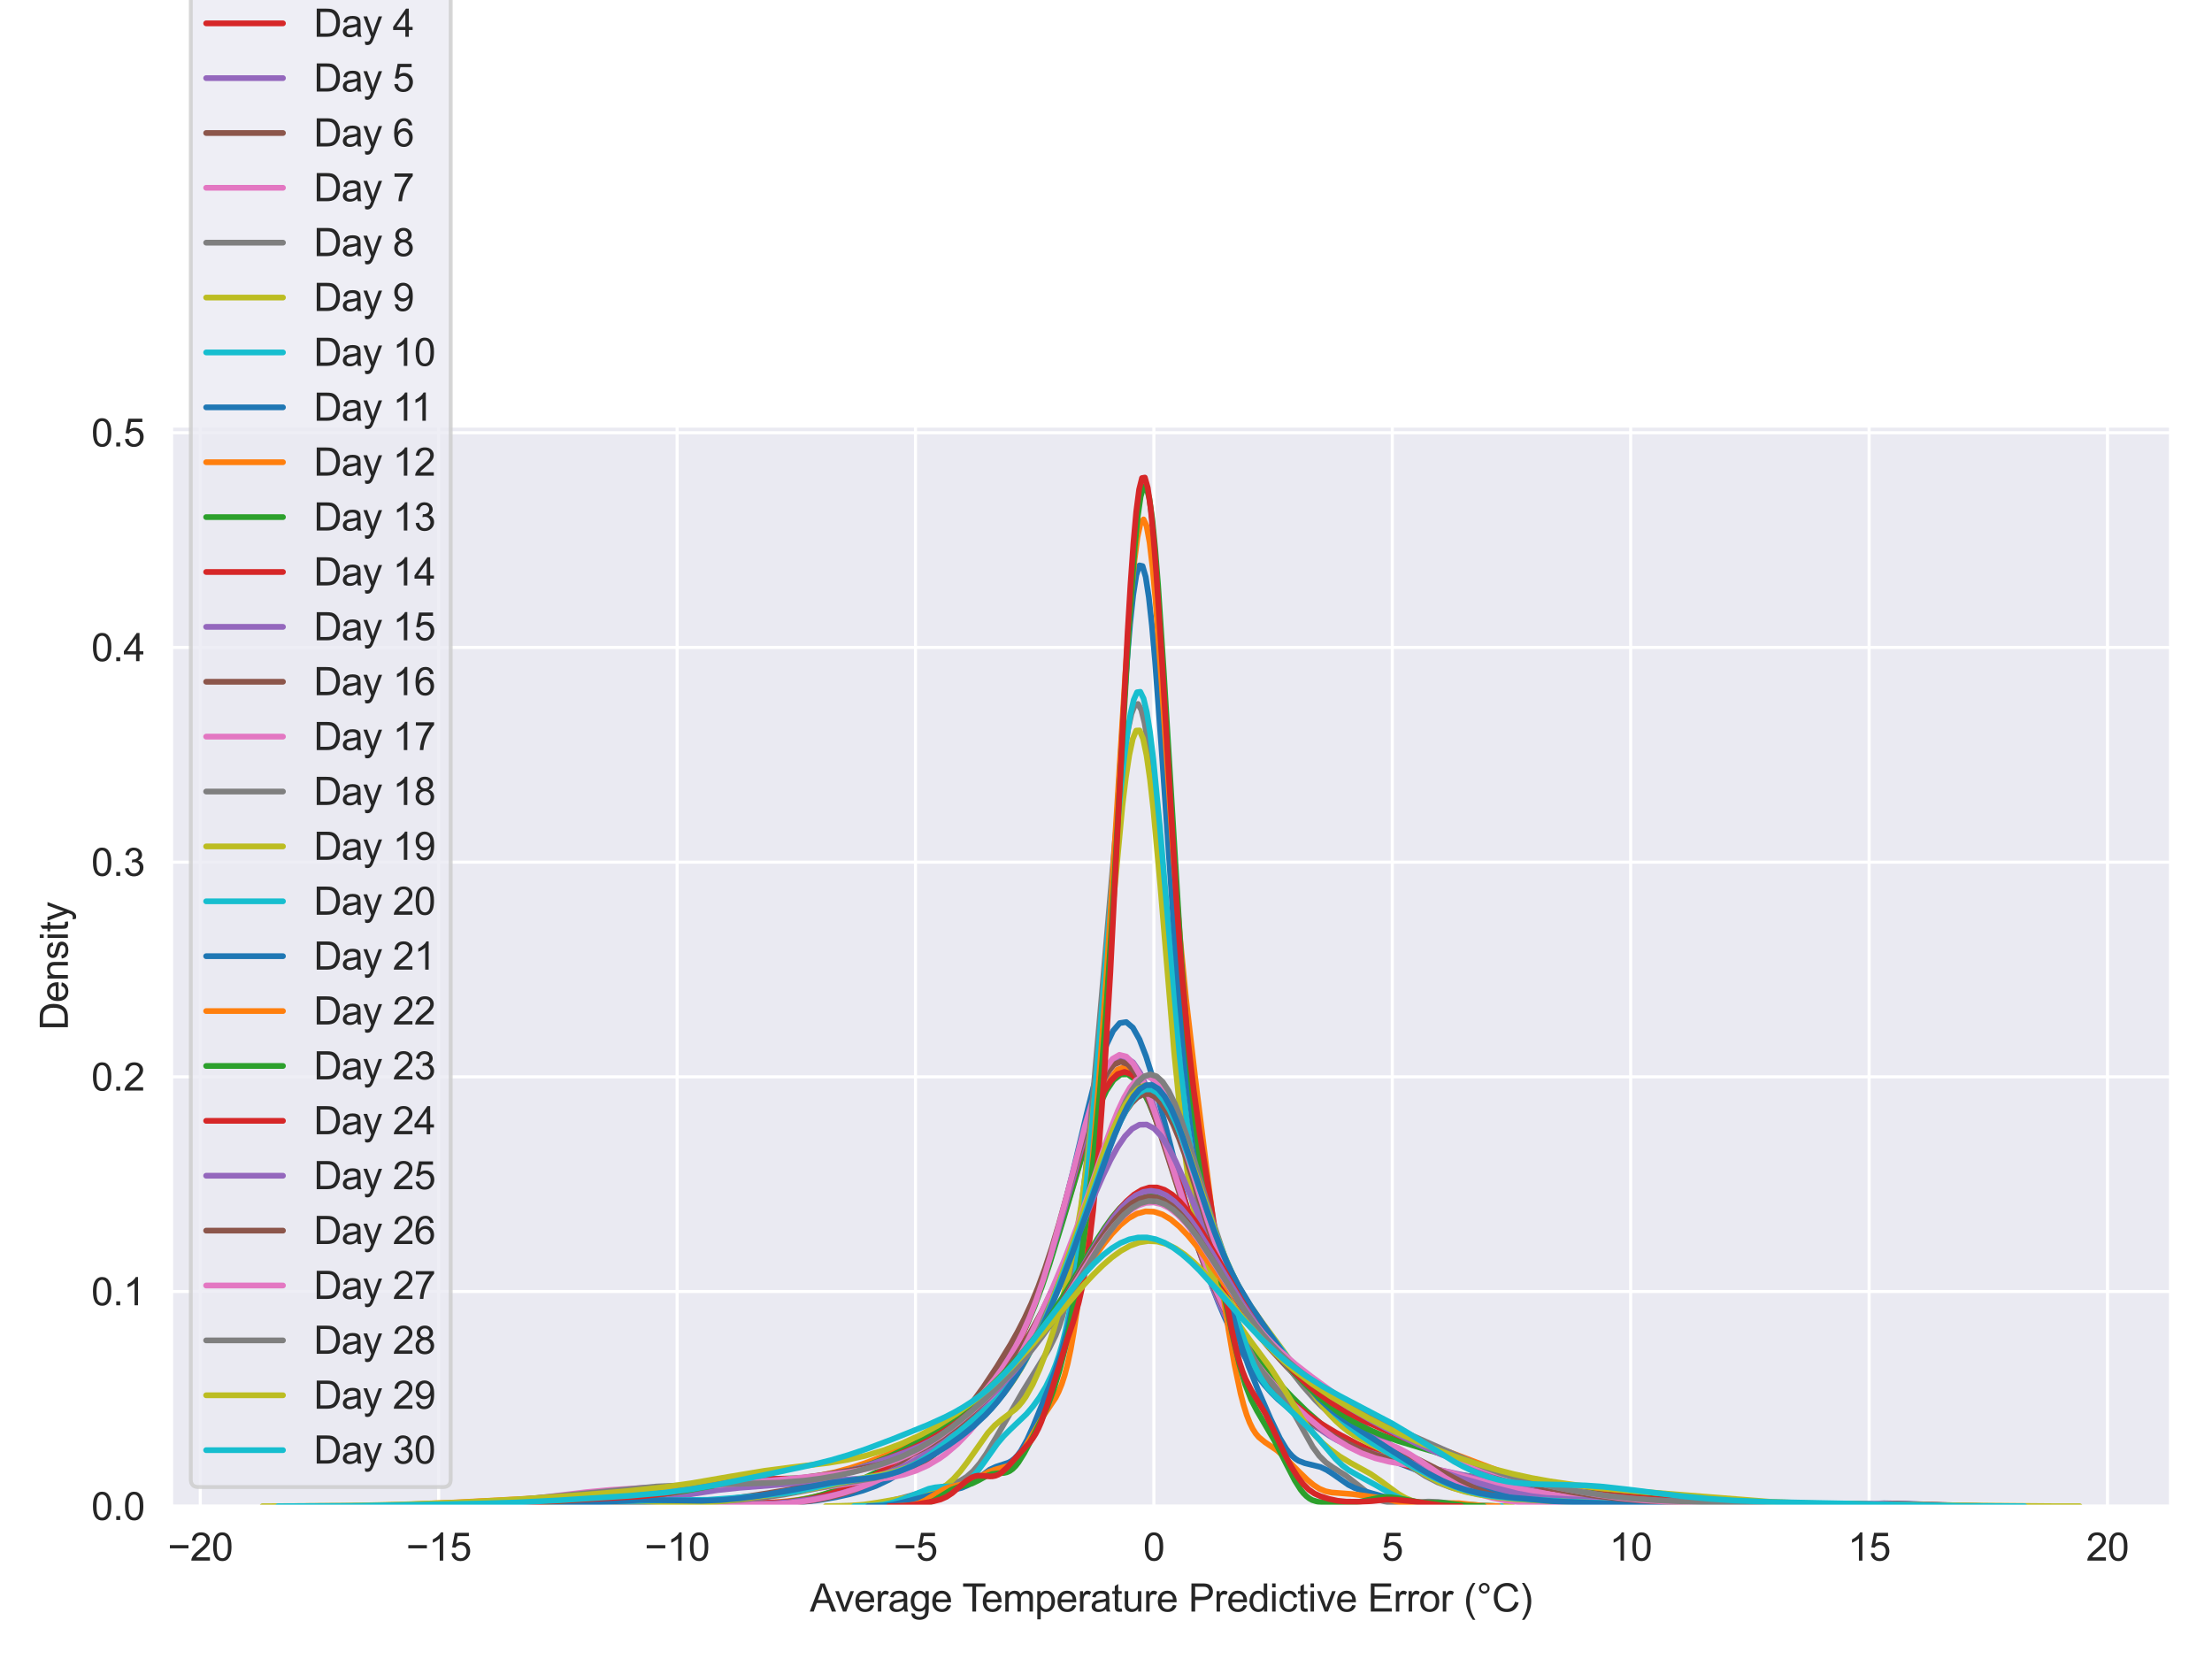 <?xml version="1.0" encoding="utf-8" standalone="no"?>
<!DOCTYPE svg PUBLIC "-//W3C//DTD SVG 1.1//EN"
  "http://www.w3.org/Graphics/SVG/1.1/DTD/svg11.dtd">
<svg xmlns:xlink="http://www.w3.org/1999/xlink" width="576pt" height="432pt" viewBox="0 0 576 432" xmlns="http://www.w3.org/2000/svg" version="1.1">
 <defs>
  <style type="text/css">*{stroke-linejoin: round; stroke-linecap: butt}</style>
 </defs>
 <g id="figure_1">
  <g id="patch_1">
   <path d="M 0 432 
L 576 432 
L 576 0 
L 0 0 
z
" style="fill: #ffffff"/>
  </g>
  <g id="axes_1">
   <g id="patch_2">
    <path d="M 44.682 392.223 
L 565.2 392.223 
L 565.2 110.96 
L 44.682 110.96 
z
" style="fill: #eaeaf2"/>
   </g>
   <g id="matplotlib.axis_1">
    <g id="xtick_1">
     <g id="line2d_1">
      <path d="M 52.155 392.223 
L 52.155 110.96 
" clip-path="url(#pd3c26916b0)" style="fill: none; stroke: #ffffff; stroke-width: 0.8; stroke-linecap: round"/>
     </g>
     <g id="text_1">
      <!-- −20 -->
      <g style="fill: #262626" transform="translate(43.673 406.38) scale(0.1 -0.1)">
       <defs>
        <path id="ArialMT-2212" d="M 3381 1997 
L 356 1997 
L 356 2522 
L 3381 2522 
L 3381 1997 
z
" transform="scale(0.016)"/>
        <path id="ArialMT-32" d="M 3222 541 
L 3222 0 
L 194 0 
Q 188 203 259 391 
Q 375 700 629 1000 
Q 884 1300 1366 1694 
Q 2113 2306 2375 2664 
Q 2638 3022 2638 3341 
Q 2638 3675 2398 3904 
Q 2159 4134 1775 4134 
Q 1369 4134 1125 3890 
Q 881 3647 878 3216 
L 300 3275 
Q 359 3922 746 4261 
Q 1134 4600 1788 4600 
Q 2447 4600 2831 4234 
Q 3216 3869 3216 3328 
Q 3216 3053 3103 2787 
Q 2991 2522 2730 2228 
Q 2469 1934 1863 1422 
Q 1356 997 1212 845 
Q 1069 694 975 541 
L 3222 541 
z
" transform="scale(0.016)"/>
        <path id="ArialMT-30" d="M 266 2259 
Q 266 3072 433 3567 
Q 600 4063 929 4331 
Q 1259 4600 1759 4600 
Q 2128 4600 2406 4451 
Q 2684 4303 2865 4023 
Q 3047 3744 3150 3342 
Q 3253 2941 3253 2259 
Q 3253 1453 3087 958 
Q 2922 463 2592 192 
Q 2263 -78 1759 -78 
Q 1097 -78 719 397 
Q 266 969 266 2259 
z
M 844 2259 
Q 844 1131 1108 757 
Q 1372 384 1759 384 
Q 2147 384 2411 759 
Q 2675 1134 2675 2259 
Q 2675 3391 2411 3762 
Q 2147 4134 1753 4134 
Q 1366 4134 1134 3806 
Q 844 3388 844 2259 
z
" transform="scale(0.016)"/>
       </defs>
       <use xlink:href="#ArialMT-2212"/>
       <use xlink:href="#ArialMT-32" x="58.398"/>
       <use xlink:href="#ArialMT-30" x="114.014"/>
      </g>
     </g>
    </g>
    <g id="xtick_2">
     <g id="line2d_2">
      <path d="M 114.233 392.223 
L 114.233 110.96 
" clip-path="url(#pd3c26916b0)" style="fill: none; stroke: #ffffff; stroke-width: 0.8; stroke-linecap: round"/>
     </g>
     <g id="text_2">
      <!-- −15 -->
      <g style="fill: #262626" transform="translate(105.752 406.38) scale(0.1 -0.1)">
       <defs>
        <path id="ArialMT-31" d="M 2384 0 
L 1822 0 
L 1822 3584 
Q 1619 3391 1289 3197 
Q 959 3003 697 2906 
L 697 3450 
Q 1169 3672 1522 3987 
Q 1875 4303 2022 4600 
L 2384 4600 
L 2384 0 
z
" transform="scale(0.016)"/>
        <path id="ArialMT-35" d="M 266 1200 
L 856 1250 
Q 922 819 1161 601 
Q 1400 384 1738 384 
Q 2144 384 2425 690 
Q 2706 997 2706 1503 
Q 2706 1984 2436 2262 
Q 2166 2541 1728 2541 
Q 1456 2541 1237 2417 
Q 1019 2294 894 2097 
L 366 2166 
L 809 4519 
L 3088 4519 
L 3088 3981 
L 1259 3981 
L 1013 2750 
Q 1425 3038 1878 3038 
Q 2478 3038 2890 2622 
Q 3303 2206 3303 1553 
Q 3303 931 2941 478 
Q 2500 -78 1738 -78 
Q 1113 -78 717 272 
Q 322 622 266 1200 
z
" transform="scale(0.016)"/>
       </defs>
       <use xlink:href="#ArialMT-2212"/>
       <use xlink:href="#ArialMT-31" x="58.398"/>
       <use xlink:href="#ArialMT-35" x="114.014"/>
      </g>
     </g>
    </g>
    <g id="xtick_3">
     <g id="line2d_3">
      <path d="M 176.312 392.223 
L 176.312 110.96 
" clip-path="url(#pd3c26916b0)" style="fill: none; stroke: #ffffff; stroke-width: 0.8; stroke-linecap: round"/>
     </g>
     <g id="text_3">
      <!-- −10 -->
      <g style="fill: #262626" transform="translate(167.831 406.38) scale(0.1 -0.1)">
       <use xlink:href="#ArialMT-2212"/>
       <use xlink:href="#ArialMT-31" x="58.398"/>
       <use xlink:href="#ArialMT-30" x="114.014"/>
      </g>
     </g>
    </g>
    <g id="xtick_4">
     <g id="line2d_4">
      <path d="M 238.391 392.223 
L 238.391 110.96 
" clip-path="url(#pd3c26916b0)" style="fill: none; stroke: #ffffff; stroke-width: 0.8; stroke-linecap: round"/>
     </g>
     <g id="text_4">
      <!-- −5 -->
      <g style="fill: #262626" transform="translate(232.69 406.38) scale(0.1 -0.1)">
       <use xlink:href="#ArialMT-2212"/>
       <use xlink:href="#ArialMT-35" x="58.398"/>
      </g>
     </g>
    </g>
    <g id="xtick_5">
     <g id="line2d_5">
      <path d="M 300.47 392.223 
L 300.47 110.96 
" clip-path="url(#pd3c26916b0)" style="fill: none; stroke: #ffffff; stroke-width: 0.8; stroke-linecap: round"/>
     </g>
     <g id="text_5">
      <!-- 0 -->
      <g style="fill: #262626" transform="translate(297.689 406.38) scale(0.1 -0.1)">
       <use xlink:href="#ArialMT-30"/>
      </g>
     </g>
    </g>
    <g id="xtick_6">
     <g id="line2d_6">
      <path d="M 362.549 392.223 
L 362.549 110.96 
" clip-path="url(#pd3c26916b0)" style="fill: none; stroke: #ffffff; stroke-width: 0.8; stroke-linecap: round"/>
     </g>
     <g id="text_6">
      <!-- 5 -->
      <g style="fill: #262626" transform="translate(359.768 406.38) scale(0.1 -0.1)">
       <use xlink:href="#ArialMT-35"/>
      </g>
     </g>
    </g>
    <g id="xtick_7">
     <g id="line2d_7">
      <path d="M 424.628 392.223 
L 424.628 110.96 
" clip-path="url(#pd3c26916b0)" style="fill: none; stroke: #ffffff; stroke-width: 0.8; stroke-linecap: round"/>
     </g>
     <g id="text_7">
      <!-- 10 -->
      <g style="fill: #262626" transform="translate(419.067 406.38) scale(0.1 -0.1)">
       <use xlink:href="#ArialMT-31"/>
       <use xlink:href="#ArialMT-30" x="55.615"/>
      </g>
     </g>
    </g>
    <g id="xtick_8">
     <g id="line2d_8">
      <path d="M 486.707 392.223 
L 486.707 110.96 
" clip-path="url(#pd3c26916b0)" style="fill: none; stroke: #ffffff; stroke-width: 0.8; stroke-linecap: round"/>
     </g>
     <g id="text_8">
      <!-- 15 -->
      <g style="fill: #262626" transform="translate(481.146 406.38) scale(0.1 -0.1)">
       <use xlink:href="#ArialMT-31"/>
       <use xlink:href="#ArialMT-35" x="55.615"/>
      </g>
     </g>
    </g>
    <g id="xtick_9">
     <g id="line2d_9">
      <path d="M 548.785 392.223 
L 548.785 110.96 
" clip-path="url(#pd3c26916b0)" style="fill: none; stroke: #ffffff; stroke-width: 0.8; stroke-linecap: round"/>
     </g>
     <g id="text_9">
      <!-- 20 -->
      <g style="fill: #262626" transform="translate(543.224 406.38) scale(0.1 -0.1)">
       <use xlink:href="#ArialMT-32"/>
       <use xlink:href="#ArialMT-30" x="55.615"/>
      </g>
     </g>
    </g>
    <g id="text_10">
     <!-- Average Temperature Predictive Error (°C) -->
     <g style="fill: #262626" transform="translate(210.872 419.647) scale(0.1 -0.1)">
      <defs>
       <path id="ArialMT-41" d="M -9 0 
L 1750 4581 
L 2403 4581 
L 4278 0 
L 3588 0 
L 3053 1388 
L 1138 1388 
L 634 0 
L -9 0 
z
M 1313 1881 
L 2866 1881 
L 2388 3150 
Q 2169 3728 2063 4100 
Q 1975 3659 1816 3225 
L 1313 1881 
z
" transform="scale(0.016)"/>
       <path id="ArialMT-76" d="M 1344 0 
L 81 3319 
L 675 3319 
L 1388 1331 
Q 1503 1009 1600 663 
Q 1675 925 1809 1294 
L 2547 3319 
L 3125 3319 
L 1869 0 
L 1344 0 
z
" transform="scale(0.016)"/>
       <path id="ArialMT-65" d="M 2694 1069 
L 3275 997 
Q 3138 488 2766 206 
Q 2394 -75 1816 -75 
Q 1088 -75 661 373 
Q 234 822 234 1631 
Q 234 2469 665 2931 
Q 1097 3394 1784 3394 
Q 2450 3394 2872 2941 
Q 3294 2488 3294 1666 
Q 3294 1616 3291 1516 
L 816 1516 
Q 847 969 1125 678 
Q 1403 388 1819 388 
Q 2128 388 2347 550 
Q 2566 713 2694 1069 
z
M 847 1978 
L 2700 1978 
Q 2663 2397 2488 2606 
Q 2219 2931 1791 2931 
Q 1403 2931 1139 2672 
Q 875 2413 847 1978 
z
" transform="scale(0.016)"/>
       <path id="ArialMT-72" d="M 416 0 
L 416 3319 
L 922 3319 
L 922 2816 
Q 1116 3169 1280 3281 
Q 1444 3394 1641 3394 
Q 1925 3394 2219 3213 
L 2025 2691 
Q 1819 2813 1613 2813 
Q 1428 2813 1281 2702 
Q 1134 2591 1072 2394 
Q 978 2094 978 1738 
L 978 0 
L 416 0 
z
" transform="scale(0.016)"/>
       <path id="ArialMT-61" d="M 2588 409 
Q 2275 144 1986 34 
Q 1697 -75 1366 -75 
Q 819 -75 525 192 
Q 231 459 231 875 
Q 231 1119 342 1320 
Q 453 1522 633 1644 
Q 813 1766 1038 1828 
Q 1203 1872 1538 1913 
Q 2219 1994 2541 2106 
Q 2544 2222 2544 2253 
Q 2544 2597 2384 2738 
Q 2169 2928 1744 2928 
Q 1347 2928 1158 2789 
Q 969 2650 878 2297 
L 328 2372 
Q 403 2725 575 2942 
Q 747 3159 1072 3276 
Q 1397 3394 1825 3394 
Q 2250 3394 2515 3294 
Q 2781 3194 2906 3042 
Q 3031 2891 3081 2659 
Q 3109 2516 3109 2141 
L 3109 1391 
Q 3109 606 3145 398 
Q 3181 191 3288 0 
L 2700 0 
Q 2613 175 2588 409 
z
M 2541 1666 
Q 2234 1541 1622 1453 
Q 1275 1403 1131 1340 
Q 988 1278 909 1158 
Q 831 1038 831 891 
Q 831 666 1001 516 
Q 1172 366 1500 366 
Q 1825 366 2078 508 
Q 2331 650 2450 897 
Q 2541 1088 2541 1459 
L 2541 1666 
z
" transform="scale(0.016)"/>
       <path id="ArialMT-67" d="M 319 -275 
L 866 -356 
Q 900 -609 1056 -725 
Q 1266 -881 1628 -881 
Q 2019 -881 2231 -725 
Q 2444 -569 2519 -288 
Q 2563 -116 2559 434 
Q 2191 0 1641 0 
Q 956 0 581 494 
Q 206 988 206 1678 
Q 206 2153 378 2554 
Q 550 2956 876 3175 
Q 1203 3394 1644 3394 
Q 2231 3394 2613 2919 
L 2613 3319 
L 3131 3319 
L 3131 450 
Q 3131 -325 2973 -648 
Q 2816 -972 2473 -1159 
Q 2131 -1347 1631 -1347 
Q 1038 -1347 672 -1080 
Q 306 -813 319 -275 
z
M 784 1719 
Q 784 1066 1043 766 
Q 1303 466 1694 466 
Q 2081 466 2343 764 
Q 2606 1063 2606 1700 
Q 2606 2309 2336 2618 
Q 2066 2928 1684 2928 
Q 1309 2928 1046 2623 
Q 784 2319 784 1719 
z
" transform="scale(0.016)"/>
       <path id="ArialMT-20" transform="scale(0.016)"/>
       <path id="ArialMT-54" d="M 1659 0 
L 1659 4041 
L 150 4041 
L 150 4581 
L 3781 4581 
L 3781 4041 
L 2266 4041 
L 2266 0 
L 1659 0 
z
" transform="scale(0.016)"/>
       <path id="ArialMT-6d" d="M 422 0 
L 422 3319 
L 925 3319 
L 925 2853 
Q 1081 3097 1340 3245 
Q 1600 3394 1931 3394 
Q 2300 3394 2536 3241 
Q 2772 3088 2869 2813 
Q 3263 3394 3894 3394 
Q 4388 3394 4653 3120 
Q 4919 2847 4919 2278 
L 4919 0 
L 4359 0 
L 4359 2091 
Q 4359 2428 4304 2576 
Q 4250 2725 4106 2815 
Q 3963 2906 3769 2906 
Q 3419 2906 3187 2673 
Q 2956 2441 2956 1928 
L 2956 0 
L 2394 0 
L 2394 2156 
Q 2394 2531 2256 2718 
Q 2119 2906 1806 2906 
Q 1569 2906 1367 2781 
Q 1166 2656 1075 2415 
Q 984 2175 984 1722 
L 984 0 
L 422 0 
z
" transform="scale(0.016)"/>
       <path id="ArialMT-70" d="M 422 -1272 
L 422 3319 
L 934 3319 
L 934 2888 
Q 1116 3141 1344 3267 
Q 1572 3394 1897 3394 
Q 2322 3394 2647 3175 
Q 2972 2956 3137 2557 
Q 3303 2159 3303 1684 
Q 3303 1175 3120 767 
Q 2938 359 2589 142 
Q 2241 -75 1856 -75 
Q 1575 -75 1351 44 
Q 1128 163 984 344 
L 984 -1272 
L 422 -1272 
z
M 931 1641 
Q 931 1000 1190 694 
Q 1450 388 1819 388 
Q 2194 388 2461 705 
Q 2728 1022 2728 1688 
Q 2728 2322 2467 2637 
Q 2206 2953 1844 2953 
Q 1484 2953 1207 2617 
Q 931 2281 931 1641 
z
" transform="scale(0.016)"/>
       <path id="ArialMT-74" d="M 1650 503 
L 1731 6 
Q 1494 -44 1306 -44 
Q 1000 -44 831 53 
Q 663 150 594 308 
Q 525 466 525 972 
L 525 2881 
L 113 2881 
L 113 3319 
L 525 3319 
L 525 4141 
L 1084 4478 
L 1084 3319 
L 1650 3319 
L 1650 2881 
L 1084 2881 
L 1084 941 
Q 1084 700 1114 631 
Q 1144 563 1211 522 
Q 1278 481 1403 481 
Q 1497 481 1650 503 
z
" transform="scale(0.016)"/>
       <path id="ArialMT-75" d="M 2597 0 
L 2597 488 
Q 2209 -75 1544 -75 
Q 1250 -75 995 37 
Q 741 150 617 320 
Q 494 491 444 738 
Q 409 903 409 1263 
L 409 3319 
L 972 3319 
L 972 1478 
Q 972 1038 1006 884 
Q 1059 663 1231 536 
Q 1403 409 1656 409 
Q 1909 409 2131 539 
Q 2353 669 2445 892 
Q 2538 1116 2538 1541 
L 2538 3319 
L 3100 3319 
L 3100 0 
L 2597 0 
z
" transform="scale(0.016)"/>
       <path id="ArialMT-50" d="M 494 0 
L 494 4581 
L 2222 4581 
Q 2678 4581 2919 4538 
Q 3256 4481 3484 4323 
Q 3713 4166 3852 3881 
Q 3991 3597 3991 3256 
Q 3991 2672 3619 2267 
Q 3247 1863 2275 1863 
L 1100 1863 
L 1100 0 
L 494 0 
z
M 1100 2403 
L 2284 2403 
Q 2872 2403 3119 2622 
Q 3366 2841 3366 3238 
Q 3366 3525 3220 3729 
Q 3075 3934 2838 4000 
Q 2684 4041 2272 4041 
L 1100 4041 
L 1100 2403 
z
" transform="scale(0.016)"/>
       <path id="ArialMT-64" d="M 2575 0 
L 2575 419 
Q 2259 -75 1647 -75 
Q 1250 -75 917 144 
Q 584 363 401 755 
Q 219 1147 219 1656 
Q 219 2153 384 2558 
Q 550 2963 881 3178 
Q 1213 3394 1622 3394 
Q 1922 3394 2156 3267 
Q 2391 3141 2538 2938 
L 2538 4581 
L 3097 4581 
L 3097 0 
L 2575 0 
z
M 797 1656 
Q 797 1019 1065 703 
Q 1334 388 1700 388 
Q 2069 388 2326 689 
Q 2584 991 2584 1609 
Q 2584 2291 2321 2609 
Q 2059 2928 1675 2928 
Q 1300 2928 1048 2622 
Q 797 2316 797 1656 
z
" transform="scale(0.016)"/>
       <path id="ArialMT-69" d="M 425 3934 
L 425 4581 
L 988 4581 
L 988 3934 
L 425 3934 
z
M 425 0 
L 425 3319 
L 988 3319 
L 988 0 
L 425 0 
z
" transform="scale(0.016)"/>
       <path id="ArialMT-63" d="M 2588 1216 
L 3141 1144 
Q 3050 572 2676 248 
Q 2303 -75 1759 -75 
Q 1078 -75 664 370 
Q 250 816 250 1647 
Q 250 2184 428 2587 
Q 606 2991 970 3192 
Q 1334 3394 1763 3394 
Q 2303 3394 2647 3120 
Q 2991 2847 3088 2344 
L 2541 2259 
Q 2463 2594 2264 2762 
Q 2066 2931 1784 2931 
Q 1359 2931 1093 2626 
Q 828 2322 828 1663 
Q 828 994 1084 691 
Q 1341 388 1753 388 
Q 2084 388 2306 591 
Q 2528 794 2588 1216 
z
" transform="scale(0.016)"/>
       <path id="ArialMT-45" d="M 506 0 
L 506 4581 
L 3819 4581 
L 3819 4041 
L 1113 4041 
L 1113 2638 
L 3647 2638 
L 3647 2100 
L 1113 2100 
L 1113 541 
L 3925 541 
L 3925 0 
L 506 0 
z
" transform="scale(0.016)"/>
       <path id="ArialMT-6f" d="M 213 1659 
Q 213 2581 725 3025 
Q 1153 3394 1769 3394 
Q 2453 3394 2887 2945 
Q 3322 2497 3322 1706 
Q 3322 1066 3130 698 
Q 2938 331 2570 128 
Q 2203 -75 1769 -75 
Q 1072 -75 642 372 
Q 213 819 213 1659 
z
M 791 1659 
Q 791 1022 1069 705 
Q 1347 388 1769 388 
Q 2188 388 2466 706 
Q 2744 1025 2744 1678 
Q 2744 2294 2464 2611 
Q 2184 2928 1769 2928 
Q 1347 2928 1069 2612 
Q 791 2297 791 1659 
z
" transform="scale(0.016)"/>
       <path id="ArialMT-28" d="M 1497 -1347 
Q 1031 -759 709 28 
Q 388 816 388 1659 
Q 388 2403 628 3084 
Q 909 3875 1497 4659 
L 1900 4659 
Q 1522 4009 1400 3731 
Q 1209 3300 1100 2831 
Q 966 2247 966 1656 
Q 966 153 1900 -1347 
L 1497 -1347 
z
" transform="scale(0.016)"/>
       <path id="ArialMT-b0" d="M 400 3794 
Q 400 4153 654 4406 
Q 909 4659 1266 4659 
Q 1628 4659 1881 4406 
Q 2134 4153 2134 3794 
Q 2134 3434 1879 3179 
Q 1625 2925 1266 2925 
Q 909 2925 654 3178 
Q 400 3431 400 3794 
z
M 741 3794 
Q 741 3575 895 3420 
Q 1050 3266 1269 3266 
Q 1484 3266 1639 3420 
Q 1794 3575 1794 3794 
Q 1794 4013 1639 4167 
Q 1484 4322 1269 4322 
Q 1050 4322 895 4167 
Q 741 4013 741 3794 
z
" transform="scale(0.016)"/>
       <path id="ArialMT-43" d="M 3763 1606 
L 4369 1453 
Q 4178 706 3683 314 
Q 3188 -78 2472 -78 
Q 1731 -78 1267 223 
Q 803 525 561 1097 
Q 319 1669 319 2325 
Q 319 3041 592 3573 
Q 866 4106 1370 4382 
Q 1875 4659 2481 4659 
Q 3169 4659 3637 4309 
Q 4106 3959 4291 3325 
L 3694 3184 
Q 3534 3684 3231 3912 
Q 2928 4141 2469 4141 
Q 1941 4141 1586 3887 
Q 1231 3634 1087 3207 
Q 944 2781 944 2328 
Q 944 1744 1114 1308 
Q 1284 872 1643 656 
Q 2003 441 2422 441 
Q 2931 441 3284 734 
Q 3638 1028 3763 1606 
z
" transform="scale(0.016)"/>
       <path id="ArialMT-29" d="M 791 -1347 
L 388 -1347 
Q 1322 153 1322 1656 
Q 1322 2244 1188 2822 
Q 1081 3291 891 3722 
Q 769 4003 388 4659 
L 791 4659 
Q 1378 3875 1659 3084 
Q 1900 2403 1900 1659 
Q 1900 816 1576 28 
Q 1253 -759 791 -1347 
z
" transform="scale(0.016)"/>
      </defs>
      <use xlink:href="#ArialMT-41"/>
      <use xlink:href="#ArialMT-76" x="64.949"/>
      <use xlink:href="#ArialMT-65" x="114.949"/>
      <use xlink:href="#ArialMT-72" x="170.564"/>
      <use xlink:href="#ArialMT-61" x="203.865"/>
      <use xlink:href="#ArialMT-67" x="259.48"/>
      <use xlink:href="#ArialMT-65" x="315.096"/>
      <use xlink:href="#ArialMT-20" x="370.711"/>
      <use xlink:href="#ArialMT-54" x="396.744"/>
      <use xlink:href="#ArialMT-65" x="446.703"/>
      <use xlink:href="#ArialMT-6d" x="502.318"/>
      <use xlink:href="#ArialMT-70" x="585.619"/>
      <use xlink:href="#ArialMT-65" x="641.234"/>
      <use xlink:href="#ArialMT-72" x="696.85"/>
      <use xlink:href="#ArialMT-61" x="730.15"/>
      <use xlink:href="#ArialMT-74" x="785.766"/>
      <use xlink:href="#ArialMT-75" x="813.549"/>
      <use xlink:href="#ArialMT-72" x="869.164"/>
      <use xlink:href="#ArialMT-65" x="902.465"/>
      <use xlink:href="#ArialMT-20" x="958.08"/>
      <use xlink:href="#ArialMT-50" x="985.863"/>
      <use xlink:href="#ArialMT-72" x="1052.562"/>
      <use xlink:href="#ArialMT-65" x="1085.863"/>
      <use xlink:href="#ArialMT-64" x="1141.479"/>
      <use xlink:href="#ArialMT-69" x="1197.094"/>
      <use xlink:href="#ArialMT-63" x="1219.311"/>
      <use xlink:href="#ArialMT-74" x="1269.311"/>
      <use xlink:href="#ArialMT-69" x="1297.094"/>
      <use xlink:href="#ArialMT-76" x="1319.311"/>
      <use xlink:href="#ArialMT-65" x="1369.311"/>
      <use xlink:href="#ArialMT-20" x="1424.926"/>
      <use xlink:href="#ArialMT-45" x="1452.709"/>
      <use xlink:href="#ArialMT-72" x="1519.408"/>
      <use xlink:href="#ArialMT-72" x="1552.709"/>
      <use xlink:href="#ArialMT-6f" x="1586.01"/>
      <use xlink:href="#ArialMT-72" x="1641.625"/>
      <use xlink:href="#ArialMT-20" x="1674.926"/>
      <use xlink:href="#ArialMT-28" x="1702.709"/>
      <use xlink:href="#ArialMT-b0" x="1736.01"/>
      <use xlink:href="#ArialMT-43" x="1776"/>
      <use xlink:href="#ArialMT-29" x="1848.217"/>
     </g>
    </g>
   </g>
   <g id="matplotlib.axis_2">
    <g id="ytick_1">
     <g id="line2d_10">
      <path d="M 44.682 392.223 
L 565.2 392.223 
" clip-path="url(#pd3c26916b0)" style="fill: none; stroke: #ffffff; stroke-width: 0.8; stroke-linecap: round"/>
     </g>
     <g id="text_11">
      <!-- 0.0 -->
      <g style="fill: #262626" transform="translate(23.782 395.801) scale(0.1 -0.1)">
       <defs>
        <path id="ArialMT-2e" d="M 581 0 
L 581 641 
L 1222 641 
L 1222 0 
L 581 0 
z
" transform="scale(0.016)"/>
       </defs>
       <use xlink:href="#ArialMT-30"/>
       <use xlink:href="#ArialMT-2e" x="55.615"/>
       <use xlink:href="#ArialMT-30" x="83.398"/>
      </g>
     </g>
    </g>
    <g id="ytick_2">
     <g id="line2d_11">
      <path d="M 44.682 336.313 
L 565.2 336.313 
" clip-path="url(#pd3c26916b0)" style="fill: none; stroke: #ffffff; stroke-width: 0.8; stroke-linecap: round"/>
     </g>
     <g id="text_12">
      <!-- 0.1 -->
      <g style="fill: #262626" transform="translate(23.782 339.892) scale(0.1 -0.1)">
       <use xlink:href="#ArialMT-30"/>
       <use xlink:href="#ArialMT-2e" x="55.615"/>
       <use xlink:href="#ArialMT-31" x="83.398"/>
      </g>
     </g>
    </g>
    <g id="ytick_3">
     <g id="line2d_12">
      <path d="M 44.682 280.404 
L 565.2 280.404 
" clip-path="url(#pd3c26916b0)" style="fill: none; stroke: #ffffff; stroke-width: 0.8; stroke-linecap: round"/>
     </g>
     <g id="text_13">
      <!-- 0.2 -->
      <g style="fill: #262626" transform="translate(23.782 283.983) scale(0.1 -0.1)">
       <use xlink:href="#ArialMT-30"/>
       <use xlink:href="#ArialMT-2e" x="55.615"/>
       <use xlink:href="#ArialMT-32" x="83.398"/>
      </g>
     </g>
    </g>
    <g id="ytick_4">
     <g id="line2d_13">
      <path d="M 44.682 224.495 
L 565.2 224.495 
" clip-path="url(#pd3c26916b0)" style="fill: none; stroke: #ffffff; stroke-width: 0.8; stroke-linecap: round"/>
     </g>
     <g id="text_14">
      <!-- 0.3 -->
      <g style="fill: #262626" transform="translate(23.782 228.074) scale(0.1 -0.1)">
       <defs>
        <path id="ArialMT-33" d="M 269 1209 
L 831 1284 
Q 928 806 1161 595 
Q 1394 384 1728 384 
Q 2125 384 2398 659 
Q 2672 934 2672 1341 
Q 2672 1728 2419 1979 
Q 2166 2231 1775 2231 
Q 1616 2231 1378 2169 
L 1441 2663 
Q 1497 2656 1531 2656 
Q 1891 2656 2178 2843 
Q 2466 3031 2466 3422 
Q 2466 3731 2256 3934 
Q 2047 4138 1716 4138 
Q 1388 4138 1169 3931 
Q 950 3725 888 3313 
L 325 3413 
Q 428 3978 793 4289 
Q 1159 4600 1703 4600 
Q 2078 4600 2393 4439 
Q 2709 4278 2876 4000 
Q 3044 3722 3044 3409 
Q 3044 3113 2884 2869 
Q 2725 2625 2413 2481 
Q 2819 2388 3044 2092 
Q 3269 1797 3269 1353 
Q 3269 753 2831 336 
Q 2394 -81 1725 -81 
Q 1122 -81 723 278 
Q 325 638 269 1209 
z
" transform="scale(0.016)"/>
       </defs>
       <use xlink:href="#ArialMT-30"/>
       <use xlink:href="#ArialMT-2e" x="55.615"/>
       <use xlink:href="#ArialMT-33" x="83.398"/>
      </g>
     </g>
    </g>
    <g id="ytick_5">
     <g id="line2d_14">
      <path d="M 44.682 168.586 
L 565.2 168.586 
" clip-path="url(#pd3c26916b0)" style="fill: none; stroke: #ffffff; stroke-width: 0.8; stroke-linecap: round"/>
     </g>
     <g id="text_15">
      <!-- 0.4 -->
      <g style="fill: #262626" transform="translate(23.782 172.165) scale(0.1 -0.1)">
       <defs>
        <path id="ArialMT-34" d="M 2069 0 
L 2069 1097 
L 81 1097 
L 81 1613 
L 2172 4581 
L 2631 4581 
L 2631 1613 
L 3250 1613 
L 3250 1097 
L 2631 1097 
L 2631 0 
L 2069 0 
z
M 2069 1613 
L 2069 3678 
L 634 1613 
L 2069 1613 
z
" transform="scale(0.016)"/>
       </defs>
       <use xlink:href="#ArialMT-30"/>
       <use xlink:href="#ArialMT-2e" x="55.615"/>
       <use xlink:href="#ArialMT-34" x="83.398"/>
      </g>
     </g>
    </g>
    <g id="ytick_6">
     <g id="line2d_15">
      <path d="M 44.682 112.676 
L 565.2 112.676 
" clip-path="url(#pd3c26916b0)" style="fill: none; stroke: #ffffff; stroke-width: 0.8; stroke-linecap: round"/>
     </g>
     <g id="text_16">
      <!-- 0.5 -->
      <g style="fill: #262626" transform="translate(23.782 116.255) scale(0.1 -0.1)">
       <use xlink:href="#ArialMT-30"/>
       <use xlink:href="#ArialMT-2e" x="55.615"/>
       <use xlink:href="#ArialMT-35" x="83.398"/>
      </g>
     </g>
    </g>
    <g id="text_17">
     <!-- Density -->
     <g style="fill: #262626" transform="translate(17.678 268.263) rotate(-90) scale(0.1 -0.1)">
      <defs>
       <path id="ArialMT-44" d="M 494 0 
L 494 4581 
L 2072 4581 
Q 2606 4581 2888 4516 
Q 3281 4425 3559 4188 
Q 3922 3881 4101 3404 
Q 4281 2928 4281 2316 
Q 4281 1794 4159 1391 
Q 4038 988 3847 723 
Q 3656 459 3429 307 
Q 3203 156 2883 78 
Q 2563 0 2147 0 
L 494 0 
z
M 1100 541 
L 2078 541 
Q 2531 541 2789 625 
Q 3047 709 3200 863 
Q 3416 1078 3536 1442 
Q 3656 1806 3656 2325 
Q 3656 3044 3420 3430 
Q 3184 3816 2847 3947 
Q 2603 4041 2063 4041 
L 1100 4041 
L 1100 541 
z
" transform="scale(0.016)"/>
       <path id="ArialMT-6e" d="M 422 0 
L 422 3319 
L 928 3319 
L 928 2847 
Q 1294 3394 1984 3394 
Q 2284 3394 2536 3286 
Q 2788 3178 2913 3003 
Q 3038 2828 3088 2588 
Q 3119 2431 3119 2041 
L 3119 0 
L 2556 0 
L 2556 2019 
Q 2556 2363 2490 2533 
Q 2425 2703 2258 2804 
Q 2091 2906 1866 2906 
Q 1506 2906 1245 2678 
Q 984 2450 984 1813 
L 984 0 
L 422 0 
z
" transform="scale(0.016)"/>
       <path id="ArialMT-73" d="M 197 991 
L 753 1078 
Q 800 744 1014 566 
Q 1228 388 1613 388 
Q 2000 388 2187 545 
Q 2375 703 2375 916 
Q 2375 1106 2209 1216 
Q 2094 1291 1634 1406 
Q 1016 1563 777 1677 
Q 538 1791 414 1992 
Q 291 2194 291 2438 
Q 291 2659 392 2848 
Q 494 3038 669 3163 
Q 800 3259 1026 3326 
Q 1253 3394 1513 3394 
Q 1903 3394 2198 3281 
Q 2494 3169 2634 2976 
Q 2775 2784 2828 2463 
L 2278 2388 
Q 2241 2644 2061 2787 
Q 1881 2931 1553 2931 
Q 1166 2931 1000 2803 
Q 834 2675 834 2503 
Q 834 2394 903 2306 
Q 972 2216 1119 2156 
Q 1203 2125 1616 2013 
Q 2213 1853 2448 1751 
Q 2684 1650 2818 1456 
Q 2953 1263 2953 975 
Q 2953 694 2789 445 
Q 2625 197 2315 61 
Q 2006 -75 1616 -75 
Q 969 -75 630 194 
Q 291 463 197 991 
z
" transform="scale(0.016)"/>
       <path id="ArialMT-79" d="M 397 -1278 
L 334 -750 
Q 519 -800 656 -800 
Q 844 -800 956 -737 
Q 1069 -675 1141 -563 
Q 1194 -478 1313 -144 
Q 1328 -97 1363 -6 
L 103 3319 
L 709 3319 
L 1400 1397 
Q 1534 1031 1641 628 
Q 1738 1016 1872 1384 
L 2581 3319 
L 3144 3319 
L 1881 -56 
Q 1678 -603 1566 -809 
Q 1416 -1088 1222 -1217 
Q 1028 -1347 759 -1347 
Q 597 -1347 397 -1278 
z
" transform="scale(0.016)"/>
      </defs>
      <use xlink:href="#ArialMT-44"/>
      <use xlink:href="#ArialMT-65" x="72.217"/>
      <use xlink:href="#ArialMT-6e" x="127.832"/>
      <use xlink:href="#ArialMT-73" x="183.447"/>
      <use xlink:href="#ArialMT-69" x="233.447"/>
      <use xlink:href="#ArialMT-74" x="255.664"/>
      <use xlink:href="#ArialMT-79" x="283.447"/>
     </g>
    </g>
   </g>
   <g id="line2d_16">
    <path d="M 176.637 392.218 
L 188.646 392.103 
L 198.938 391.745 
L 207.516 391.276 
L 212.662 390.716 
L 217.809 389.844 
L 221.24 389.089 
L 224.671 388.148 
L 228.102 386.922 
L 231.533 385.306 
L 234.964 383.261 
L 238.395 380.831 
L 241.825 378.076 
L 245.256 374.981 
L 248.687 371.454 
L 252.118 367.404 
L 255.549 362.838 
L 258.98 357.847 
L 262.411 352.441 
L 264.127 349.511 
L 265.842 346.349 
L 267.558 342.873 
L 269.273 338.994 
L 270.989 334.628 
L 272.704 329.708 
L 274.42 324.193 
L 276.135 318.09 
L 279.566 304.41 
L 282.997 289.951 
L 284.712 283.126 
L 286.428 277.034 
L 288.143 272.025 
L 289.859 268.408 
L 291.574 266.408 
L 293.29 266.142 
L 295.005 267.603 
L 296.721 270.665 
L 298.436 275.097 
L 300.152 280.601 
L 303.583 293.503 
L 307.014 306.944 
L 310.445 319.342 
L 312.16 324.933 
L 313.876 330.102 
L 315.591 334.865 
L 317.307 339.248 
L 319.022 343.274 
L 320.738 346.961 
L 322.453 350.321 
L 324.169 353.363 
L 325.884 356.098 
L 327.599 358.541 
L 329.315 360.711 
L 331.03 362.636 
L 332.746 364.345 
L 336.177 367.253 
L 339.608 369.685 
L 343.039 371.81 
L 346.47 373.696 
L 349.901 375.358 
L 355.047 377.511 
L 373.917 384.721 
L 377.348 385.77 
L 380.779 386.618 
L 385.926 387.584 
L 394.503 388.82 
L 401.365 389.686 
L 406.512 390.073 
L 411.658 390.146 
L 416.804 390.192 
L 420.235 390.384 
L 425.382 390.934 
L 432.244 391.711 
L 437.39 392.044 
L 444.252 392.196 
L 463.122 392.219 
L 475.131 392.093 
L 483.708 391.705 
L 490.57 391.464 
L 495.717 391.561 
L 511.156 392.173 
L 518.018 392.217 
L 518.018 392.217 
" clip-path="url(#pd3c26916b0)" style="fill: none; stroke: #1f77b4; stroke-width: 1.5; stroke-linecap: round"/>
   </g>
   <g id="line2d_17">
    <path d="M 146.953 392.218 
L 159.884 392.114 
L 176.508 391.865 
L 189.439 391.895 
L 196.828 391.553 
L 204.217 391.002 
L 207.911 390.567 
L 211.605 389.899 
L 215.3 388.949 
L 220.841 387.131 
L 230.077 383.826 
L 233.772 382.308 
L 237.466 380.422 
L 239.313 379.281 
L 241.161 377.982 
L 243.008 376.509 
L 244.855 374.859 
L 246.702 373.032 
L 250.397 368.9 
L 254.091 364.245 
L 257.785 359.159 
L 261.48 353.553 
L 263.327 350.469 
L 265.174 347.13 
L 267.021 343.484 
L 268.869 339.477 
L 270.716 335.063 
L 272.563 330.211 
L 274.41 324.913 
L 278.105 313.134 
L 283.646 294.506 
L 285.493 288.975 
L 287.341 284.283 
L 289.188 280.718 
L 291.035 278.515 
L 292.882 277.817 
L 294.729 278.662 
L 296.577 280.974 
L 298.424 284.574 
L 300.271 289.209 
L 302.118 294.586 
L 309.507 317.971 
L 311.354 323.299 
L 313.201 328.22 
L 315.049 332.72 
L 316.896 336.811 
L 318.743 340.526 
L 320.59 343.907 
L 322.437 346.998 
L 326.132 352.484 
L 329.826 357.292 
L 333.521 361.613 
L 337.215 365.491 
L 340.909 368.852 
L 342.757 370.311 
L 344.604 371.617 
L 348.298 373.813 
L 351.993 375.592 
L 357.534 377.902 
L 364.923 380.765 
L 370.465 382.628 
L 374.159 383.644 
L 377.853 384.473 
L 383.395 385.443 
L 390.784 386.464 
L 396.325 387.051 
L 405.561 387.947 
L 409.256 388.52 
L 424.033 391.188 
L 429.575 391.721 
L 435.117 392.015 
L 442.505 392.179 
L 457.283 392.201 
L 466.519 392.059 
L 484.991 391.59 
L 492.38 391.791 
L 503.463 392.138 
L 514.546 392.218 
L 514.546 392.218 
" clip-path="url(#pd3c26916b0)" style="fill: none; stroke: #ff7f0e; stroke-width: 1.5; stroke-linecap: round"/>
   </g>
   <g id="line2d_18">
    <path d="M 145.031 392.219 
L 159.896 392.085 
L 174.761 391.871 
L 189.626 391.959 
L 197.058 391.719 
L 202.633 391.34 
L 206.349 390.907 
L 210.065 390.254 
L 213.781 389.338 
L 217.498 388.138 
L 221.214 386.661 
L 226.788 384.054 
L 236.079 379.578 
L 239.795 377.756 
L 243.511 375.619 
L 245.369 374.35 
L 247.227 372.918 
L 249.085 371.314 
L 250.943 369.537 
L 254.66 365.497 
L 258.376 360.811 
L 260.234 358.174 
L 262.092 355.276 
L 263.95 352.055 
L 265.808 348.445 
L 267.666 344.389 
L 269.525 339.852 
L 271.383 334.829 
L 273.241 329.347 
L 276.957 317.286 
L 282.531 298.512 
L 284.389 292.874 
L 286.248 287.959 
L 288.106 284.01 
L 289.964 281.24 
L 291.822 279.797 
L 293.68 279.748 
L 295.538 281.072 
L 297.396 283.662 
L 299.254 287.345 
L 301.112 291.901 
L 302.971 297.089 
L 312.261 325.03 
L 314.119 329.943 
L 315.977 334.439 
L 317.835 338.5 
L 319.694 342.139 
L 321.552 345.391 
L 323.41 348.307 
L 325.268 350.946 
L 328.984 355.63 
L 332.7 359.832 
L 336.416 363.744 
L 340.133 367.37 
L 343.849 370.612 
L 347.565 373.366 
L 349.423 374.54 
L 353.139 376.499 
L 356.856 378.029 
L 362.43 379.89 
L 369.862 382.124 
L 373.579 383.044 
L 377.295 383.725 
L 384.727 384.653 
L 388.444 385.202 
L 394.018 386.295 
L 401.45 387.777 
L 407.025 388.565 
L 434.896 391.518 
L 442.329 391.944 
L 449.761 392.146 
L 459.052 392.178 
L 468.342 391.995 
L 483.207 391.587 
L 490.64 391.738 
L 505.504 392.168 
L 514.795 392.218 
L 514.795 392.218 
" clip-path="url(#pd3c26916b0)" style="fill: none; stroke: #2ca02c; stroke-width: 1.5; stroke-linecap: round"/>
   </g>
   <g id="line2d_19">
    <path d="M 166.777 392.215 
L 177.427 392.092 
L 186.302 391.724 
L 193.402 391.448 
L 204.052 391.206 
L 207.602 390.881 
L 211.152 390.299 
L 214.702 389.44 
L 218.252 388.316 
L 221.803 386.947 
L 225.353 385.335 
L 228.903 383.475 
L 232.453 381.387 
L 250.203 370.205 
L 251.978 368.834 
L 253.753 367.273 
L 255.528 365.475 
L 257.303 363.398 
L 259.078 361.006 
L 260.853 358.264 
L 262.628 355.142 
L 264.403 351.614 
L 266.178 347.662 
L 267.953 343.276 
L 269.728 338.461 
L 271.503 333.241 
L 275.053 321.801 
L 282.153 297.917 
L 283.929 292.648 
L 285.704 288.03 
L 287.479 284.238 
L 289.254 281.423 
L 291.029 279.695 
L 292.804 279.116 
L 294.579 279.697 
L 296.354 281.393 
L 298.129 284.114 
L 299.904 287.732 
L 301.679 292.088 
L 303.454 297.012 
L 307.004 307.859 
L 312.329 324.308 
L 315.879 334.091 
L 317.654 338.442 
L 319.429 342.403 
L 321.204 345.976 
L 322.979 349.176 
L 324.754 352.032 
L 326.529 354.581 
L 328.304 356.866 
L 330.079 358.93 
L 333.629 362.553 
L 337.179 365.689 
L 340.729 368.454 
L 344.279 370.886 
L 347.83 373.027 
L 353.155 375.86 
L 358.48 378.438 
L 363.805 380.735 
L 367.355 382.001 
L 370.905 382.985 
L 374.455 383.679 
L 378.005 384.146 
L 386.88 385.158 
L 392.205 386.103 
L 408.18 389.29 
L 411.731 389.788 
L 415.281 390.108 
L 420.606 390.332 
L 427.706 390.64 
L 434.806 391.262 
L 441.906 391.849 
L 447.231 392.088 
L 456.106 392.208 
L 468.531 392.154 
L 477.407 391.904 
L 488.057 391.563 
L 493.382 391.613 
L 516.457 392.209 
L 520.007 392.218 
L 520.007 392.218 
" clip-path="url(#pd3c26916b0)" style="fill: none; stroke: #d62728; stroke-width: 1.5; stroke-linecap: round"/>
   </g>
   <g id="line2d_20">
    <path d="M 158.156 392.217 
L 169.109 392.113 
L 178.236 391.761 
L 185.537 391.501 
L 192.839 391.54 
L 198.315 391.562 
L 201.966 391.43 
L 205.617 391.144 
L 211.093 390.45 
L 214.744 389.823 
L 218.394 389.025 
L 222.045 387.971 
L 225.696 386.557 
L 229.347 384.714 
L 232.998 382.463 
L 236.648 379.915 
L 242.125 375.784 
L 245.775 372.814 
L 249.426 369.511 
L 253.077 365.717 
L 256.728 361.332 
L 258.553 358.889 
L 260.378 356.25 
L 262.204 353.38 
L 264.029 350.229 
L 265.855 346.737 
L 267.68 342.845 
L 269.505 338.496 
L 271.331 333.65 
L 273.156 328.297 
L 274.982 322.462 
L 278.632 309.689 
L 282.283 296.548 
L 284.109 290.44 
L 285.934 285.023 
L 287.759 280.59 
L 289.585 277.394 
L 291.41 275.626 
L 293.236 275.387 
L 295.061 276.674 
L 296.886 279.379 
L 298.712 283.307 
L 300.537 288.202 
L 302.363 293.78 
L 311.49 323.492 
L 313.315 328.746 
L 315.14 333.614 
L 316.966 338.079 
L 318.791 342.139 
L 320.617 345.798 
L 322.442 349.073 
L 324.267 351.993 
L 326.093 354.597 
L 327.918 356.937 
L 331.569 361.045 
L 335.22 364.721 
L 338.871 368.161 
L 342.521 371.282 
L 344.347 372.654 
L 346.172 373.87 
L 347.998 374.924 
L 349.823 375.823 
L 353.474 377.261 
L 358.95 378.946 
L 364.426 380.421 
L 371.728 382.109 
L 406.41 389.584 
L 410.061 390.039 
L 413.712 390.294 
L 430.14 391.048 
L 442.918 391.976 
L 450.22 392.174 
L 462.998 392.216 
L 473.95 392.113 
L 483.077 391.777 
L 490.379 391.537 
L 495.855 391.587 
L 515.934 392.197 
L 521.41 392.218 
L 521.41 392.218 
" clip-path="url(#pd3c26916b0)" style="fill: none; stroke: #9467bd; stroke-width: 1.5; stroke-linecap: round"/>
   </g>
   <g id="line2d_21">
    <path d="M 160.835 392.216 
L 171.605 392.097 
L 180.581 391.724 
L 187.761 391.489 
L 193.146 391.546 
L 200.327 391.657 
L 203.917 391.542 
L 207.507 391.259 
L 211.097 390.811 
L 214.688 390.198 
L 218.278 389.37 
L 221.868 388.24 
L 225.458 386.736 
L 229.048 384.868 
L 232.638 382.728 
L 238.024 379.242 
L 241.614 376.731 
L 245.204 373.881 
L 246.999 372.249 
L 248.794 370.441 
L 250.589 368.442 
L 252.385 366.249 
L 255.975 361.351 
L 259.565 355.936 
L 263.155 350.061 
L 264.95 346.859 
L 266.745 343.373 
L 268.54 339.502 
L 270.335 335.149 
L 272.131 330.248 
L 273.926 324.778 
L 275.721 318.789 
L 282.901 293.07 
L 284.696 287.506 
L 286.491 282.861 
L 288.286 279.372 
L 290.082 277.208 
L 291.877 276.456 
L 293.672 277.117 
L 295.467 279.109 
L 297.262 282.279 
L 299.057 286.422 
L 300.852 291.302 
L 304.442 302.308 
L 308.033 313.586 
L 311.623 324.013 
L 313.418 328.744 
L 315.213 333.137 
L 317.008 337.211 
L 320.598 344.528 
L 324.188 350.932 
L 327.779 356.528 
L 329.574 359.015 
L 331.369 361.284 
L 333.164 363.335 
L 334.959 365.175 
L 336.754 366.823 
L 340.344 369.65 
L 343.934 372.03 
L 347.525 374.119 
L 351.115 375.969 
L 354.705 377.567 
L 358.295 378.879 
L 361.885 379.902 
L 367.271 381.077 
L 372.656 382.286 
L 378.041 383.845 
L 383.427 385.48 
L 387.017 386.382 
L 390.607 387.082 
L 395.992 387.874 
L 412.148 389.918 
L 417.533 390.388 
L 426.509 390.856 
L 440.87 391.659 
L 449.845 392.057 
L 458.821 392.198 
L 469.591 392.144 
L 476.772 391.928 
L 487.542 391.527 
L 492.927 391.581 
L 512.673 392.197 
L 518.059 392.218 
L 518.059 392.218 
" clip-path="url(#pd3c26916b0)" style="fill: none; stroke: #8c564b; stroke-width: 1.5; stroke-linecap: round"/>
   </g>
   <g id="line2d_22">
    <path d="M 156.36 392.218 
L 168.973 392.102 
L 179.784 391.724 
L 186.992 391.562 
L 196.001 391.673 
L 201.406 391.641 
L 205.01 391.438 
L 208.614 391.05 
L 212.217 390.476 
L 215.821 389.728 
L 219.425 388.807 
L 223.029 387.691 
L 226.632 386.343 
L 230.236 384.722 
L 233.84 382.786 
L 237.443 380.49 
L 241.047 377.799 
L 244.651 374.708 
L 248.255 371.25 
L 251.858 367.488 
L 255.462 363.446 
L 259.066 359 
L 260.867 356.517 
L 262.669 353.769 
L 264.471 350.67 
L 266.273 347.129 
L 268.075 343.066 
L 269.877 338.414 
L 271.679 333.143 
L 273.48 327.265 
L 277.084 314.026 
L 282.49 293.31 
L 284.292 287.269 
L 286.093 282.163 
L 287.895 278.25 
L 289.697 275.722 
L 291.499 274.68 
L 293.301 275.133 
L 295.103 276.991 
L 296.904 280.09 
L 298.706 284.209 
L 300.508 289.096 
L 304.112 300.186 
L 309.517 317.153 
L 313.121 327.311 
L 314.923 331.9 
L 316.725 336.152 
L 318.527 340.075 
L 320.329 343.684 
L 322.13 346.997 
L 323.932 350.035 
L 325.734 352.817 
L 327.536 355.366 
L 329.338 357.703 
L 332.941 361.852 
L 336.545 365.482 
L 340.149 368.769 
L 343.753 371.768 
L 347.356 374.425 
L 350.96 376.656 
L 354.564 378.421 
L 358.167 379.73 
L 361.771 380.635 
L 365.375 381.249 
L 372.582 382.325 
L 376.186 383.091 
L 383.393 385.009 
L 388.799 386.355 
L 394.204 387.457 
L 403.214 389.003 
L 408.619 389.814 
L 412.223 390.214 
L 415.827 390.447 
L 421.232 390.534 
L 428.44 390.617 
L 433.845 390.934 
L 446.458 391.929 
L 453.665 392.16 
L 462.675 392.194 
L 471.684 392.026 
L 487.901 391.52 
L 495.108 391.776 
L 504.117 392.118 
L 514.928 392.217 
L 514.928 392.217 
" clip-path="url(#pd3c26916b0)" style="fill: none; stroke: #e377c2; stroke-width: 1.5; stroke-linecap: round"/>
   </g>
   <g id="line2d_23">
    <path d="M 218.199 392.215 
L 223.351 392.104 
L 226.786 391.807 
L 230.22 391.22 
L 234.514 390.172 
L 248.252 386.374 
L 249.969 385.639 
L 251.687 384.582 
L 253.404 383.078 
L 255.121 381.065 
L 256.839 378.582 
L 259.415 374.277 
L 266.284 362.401 
L 270.577 355.452 
L 273.153 351.242 
L 274.871 347.764 
L 275.729 345.578 
L 276.588 342.96 
L 277.446 339.811 
L 278.305 336.036 
L 279.164 331.559 
L 280.022 326.325 
L 280.881 320.305 
L 282.598 305.931 
L 284.316 288.749 
L 286.892 259.296 
L 290.326 219.162 
L 292.044 202.225 
L 292.902 195.345 
L 293.761 189.831 
L 294.62 185.887 
L 295.478 183.677 
L 296.337 183.315 
L 297.196 184.851 
L 298.054 188.262 
L 298.913 193.45 
L 299.772 200.246 
L 300.63 208.416 
L 302.348 227.702 
L 305.782 269.08 
L 307.5 286.823 
L 309.217 300.983 
L 310.076 306.661 
L 310.934 311.473 
L 311.793 315.519 
L 312.651 318.923 
L 314.369 324.347 
L 316.086 328.77 
L 320.379 339.463 
L 323.814 348.128 
L 325.531 351.871 
L 327.249 354.983 
L 328.966 357.495 
L 331.542 360.576 
L 334.118 363.7 
L 335.835 366.214 
L 337.553 369.144 
L 341.846 376.794 
L 343.563 379.133 
L 345.281 380.834 
L 346.998 382.061 
L 350.432 384.224 
L 353.008 386.228 
L 356.443 388.954 
L 358.16 390.015 
L 359.878 390.78 
L 361.595 391.256 
L 363.312 391.48 
L 365.03 391.506 
L 368.464 391.233 
L 371.899 391.011 
L 374.475 391.109 
L 377.91 391.519 
L 382.203 392.004 
L 385.637 392.171 
L 389.072 392.215 
L 389.072 392.215 
" clip-path="url(#pd3c26916b0)" style="fill: none; stroke: #7f7f7f; stroke-width: 1.5; stroke-linecap: round"/>
   </g>
   <g id="line2d_24">
    <path d="M 215.013 392.215 
L 221.301 392.088 
L 224.894 391.802 
L 228.487 391.273 
L 237.47 389.715 
L 241.064 389.204 
L 242.86 388.706 
L 244.657 387.898 
L 246.454 386.714 
L 248.25 385.127 
L 250.047 383.14 
L 251.843 380.79 
L 257.233 373.141 
L 259.03 371.167 
L 260.826 369.652 
L 264.42 366.949 
L 265.318 366.053 
L 266.216 364.981 
L 267.115 363.708 
L 268.911 360.526 
L 270.708 356.535 
L 272.504 351.839 
L 274.301 346.496 
L 276.098 340.419 
L 277.894 333.334 
L 279.691 324.792 
L 281.487 314.254 
L 283.284 301.241 
L 285.081 285.534 
L 286.877 267.365 
L 292.267 209.839 
L 293.165 202.475 
L 294.064 196.575 
L 294.962 192.422 
L 295.86 190.248 
L 296.759 190.206 
L 297.657 192.354 
L 298.555 196.643 
L 299.454 202.916 
L 300.352 210.914 
L 302.149 230.667 
L 305.742 273.85 
L 307.538 291.967 
L 308.437 299.55 
L 309.335 306.129 
L 310.233 311.762 
L 311.132 316.546 
L 312.03 320.599 
L 312.928 324.047 
L 314.725 329.586 
L 316.521 333.933 
L 318.318 337.592 
L 320.115 340.84 
L 322.81 345.186 
L 325.505 349.018 
L 330.894 356.266 
L 333.589 360.44 
L 338.979 369.277 
L 340.776 371.783 
L 342.572 373.918 
L 344.369 375.721 
L 346.166 377.268 
L 348.861 379.234 
L 351.555 380.858 
L 356.945 383.832 
L 359.64 385.699 
L 364.132 389.003 
L 365.928 390.045 
L 367.725 390.809 
L 369.522 391.294 
L 371.318 391.542 
L 374.013 391.624 
L 379.403 391.621 
L 384.793 391.956 
L 390.183 392.181 
L 393.776 392.216 
L 393.776 392.216 
" clip-path="url(#pd3c26916b0)" style="fill: none; stroke: #bcbd22; stroke-width: 1.5; stroke-linecap: round"/>
   </g>
   <g id="line2d_25">
    <path d="M 222.364 392.213 
L 227.449 392.073 
L 229.991 391.797 
L 232.533 391.246 
L 235.075 390.379 
L 241.854 387.675 
L 243.549 387.309 
L 245.244 387.142 
L 248.633 386.989 
L 250.328 386.584 
L 251.175 386.195 
L 252.023 385.654 
L 252.87 384.952 
L 254.565 383.093 
L 256.259 380.783 
L 259.649 375.984 
L 261.344 373.969 
L 263.038 372.268 
L 267.275 368.228 
L 268.97 366.232 
L 270.665 363.88 
L 272.36 361.07 
L 274.054 357.561 
L 274.902 355.416 
L 275.749 352.923 
L 276.596 350.005 
L 277.444 346.585 
L 278.291 342.588 
L 279.139 337.947 
L 279.986 332.606 
L 281.681 319.69 
L 283.375 303.802 
L 285.07 285.306 
L 287.612 254.459 
L 290.154 223.531 
L 291.849 205.351 
L 292.697 197.606 
L 293.544 191.037 
L 294.391 185.842 
L 295.239 182.201 
L 296.086 180.267 
L 296.933 180.146 
L 297.781 181.889 
L 298.628 185.476 
L 299.476 190.809 
L 300.323 197.713 
L 302.018 215.197 
L 307.102 274.196 
L 308.797 289.612 
L 310.491 301.832 
L 312.186 311.248 
L 313.881 318.507 
L 315.576 324.332 
L 318.118 331.836 
L 322.355 344.303 
L 324.897 351.515 
L 326.592 355.566 
L 328.286 358.779 
L 329.981 361.212 
L 331.676 363.109 
L 335.913 367.166 
L 340.997 372.097 
L 343.539 374.899 
L 347.776 379.896 
L 349.471 381.528 
L 351.165 382.806 
L 353.708 384.257 
L 357.944 386.55 
L 362.181 388.976 
L 364.723 390.147 
L 366.418 390.732 
L 368.113 391.146 
L 369.808 391.394 
L 372.35 391.52 
L 378.281 391.601 
L 389.297 392.203 
L 390.992 392.215 
L 390.992 392.215 
" clip-path="url(#pd3c26916b0)" style="fill: none; stroke: #17becf; stroke-width: 1.5; stroke-linecap: round"/>
   </g>
   <g id="line2d_26">
    <path d="M 226.035 392.211 
L 230.097 392.076 
L 232.534 391.786 
L 234.971 391.251 
L 243.907 388.891 
L 250.406 387.433 
L 252.03 386.743 
L 253.655 385.722 
L 257.717 382.704 
L 259.342 381.941 
L 262.591 380.874 
L 263.403 380.412 
L 264.216 379.764 
L 265.028 378.896 
L 265.84 377.791 
L 267.465 374.899 
L 269.09 371.302 
L 273.152 361.245 
L 274.776 356.947 
L 276.401 352.026 
L 278.026 345.994 
L 279.65 338.411 
L 281.275 328.91 
L 282.9 317.121 
L 284.525 302.56 
L 286.149 284.601 
L 287.774 262.76 
L 289.399 237.311 
L 292.648 183.684 
L 293.46 172.216 
L 294.273 162.483 
L 295.085 154.89 
L 295.898 149.743 
L 296.71 147.231 
L 297.522 147.414 
L 298.335 150.225 
L 299.147 155.474 
L 299.959 162.871 
L 300.772 172.046 
L 302.396 194.021 
L 305.646 241.029 
L 307.27 261.383 
L 308.895 278.313 
L 310.52 291.907 
L 312.145 302.731 
L 313.769 311.586 
L 316.206 322.902 
L 319.456 336.633 
L 321.893 345.86 
L 323.518 351.184 
L 325.142 355.835 
L 327.579 361.933 
L 330.829 369.413 
L 333.266 374.486 
L 334.89 377.207 
L 335.703 378.29 
L 336.515 379.173 
L 337.328 379.864 
L 338.14 380.38 
L 339.765 381.008 
L 343.826 381.998 
L 345.451 382.767 
L 347.076 383.819 
L 351.138 386.652 
L 352.762 387.47 
L 354.387 388.049 
L 361.698 390.115 
L 364.948 391.197 
L 366.572 391.547 
L 368.197 391.715 
L 370.634 391.681 
L 374.696 391.454 
L 377.133 391.553 
L 384.444 392.16 
L 387.693 392.214 
L 387.693 392.214 
" clip-path="url(#pd3c26916b0)" style="fill: none; stroke: #1f77b4; stroke-width: 1.5; stroke-linecap: round"/>
   </g>
   <g id="line2d_27">
    <path d="M 233.008 392.207 
L 236.167 392.069 
L 237.747 391.84 
L 239.326 391.403 
L 240.906 390.704 
L 243.276 389.264 
L 245.645 387.868 
L 247.225 387.242 
L 249.594 386.714 
L 251.174 386.358 
L 252.753 385.788 
L 254.333 384.98 
L 257.492 383.255 
L 259.072 382.679 
L 262.231 381.803 
L 263.021 381.413 
L 263.811 380.865 
L 264.601 380.128 
L 265.391 379.192 
L 266.97 376.785 
L 271.709 368.672 
L 274.868 363.973 
L 275.658 362.423 
L 276.448 360.502 
L 277.238 358.088 
L 278.028 355.062 
L 278.817 351.326 
L 279.607 346.811 
L 280.397 341.486 
L 281.977 328.468 
L 283.556 312.649 
L 285.136 294.485 
L 286.716 274.128 
L 288.295 251.476 
L 290.665 213.715 
L 293.034 175.529 
L 294.614 154.194 
L 295.404 145.976 
L 296.193 139.898 
L 296.983 136.258 
L 297.773 135.251 
L 298.563 136.942 
L 299.353 141.248 
L 300.143 147.942 
L 300.932 156.664 
L 302.512 178.299 
L 305.671 224.582 
L 307.251 243.904 
L 308.831 259.991 
L 311.2 280.454 
L 315.939 318.262 
L 318.308 335.679 
L 319.888 346.173 
L 321.468 355.37 
L 323.047 362.868 
L 323.837 365.888 
L 324.627 368.412 
L 325.417 370.458 
L 326.207 372.068 
L 326.996 373.303 
L 327.786 374.235 
L 329.366 375.519 
L 332.525 377.669 
L 334.105 379.061 
L 338.054 383.042 
L 340.423 385.334 
L 342.003 386.652 
L 343.583 387.665 
L 345.162 388.313 
L 346.742 388.642 
L 349.111 388.819 
L 352.271 389.067 
L 360.959 390.284 
L 363.328 390.892 
L 366.487 391.711 
L 368.857 392.023 
L 371.226 392.045 
L 373.596 391.847 
L 377.545 391.412 
L 379.914 391.434 
L 383.074 391.797 
L 386.233 392.105 
L 390.182 392.213 
L 390.182 392.213 
" clip-path="url(#pd3c26916b0)" style="fill: none; stroke: #ff7f0e; stroke-width: 1.5; stroke-linecap: round"/>
   </g>
   <g id="line2d_28">
    <path d="M 235.651 392.207 
L 238.681 392.073 
L 240.196 391.851 
L 241.711 391.422 
L 243.226 390.73 
L 245.499 389.296 
L 247.772 387.915 
L 249.287 387.315 
L 253.075 386.307 
L 254.59 385.584 
L 256.863 384.339 
L 258.378 383.814 
L 259.893 383.645 
L 261.408 383.551 
L 262.166 383.379 
L 262.923 383.046 
L 263.681 382.51 
L 264.438 381.755 
L 265.196 380.789 
L 266.711 378.36 
L 268.984 374.105 
L 271.256 369.566 
L 272.772 366.15 
L 274.287 362.108 
L 275.802 357.187 
L 277.317 351.169 
L 278.832 343.894 
L 280.347 335.295 
L 281.862 325.345 
L 283.378 313.871 
L 284.893 300.398 
L 286.408 284.227 
L 287.923 264.76 
L 289.438 241.873 
L 291.711 202.663 
L 293.984 163.303 
L 295.499 142.212 
L 296.256 134.563 
L 297.014 129.335 
L 297.771 126.761 
L 298.529 126.932 
L 299.287 129.801 
L 300.044 135.192 
L 300.802 142.825 
L 301.559 152.345 
L 303.074 175.442 
L 307.62 250.153 
L 309.135 270.033 
L 310.65 286.314 
L 312.165 299.488 
L 313.68 310.298 
L 315.196 319.435 
L 317.468 331.246 
L 321.256 349.092 
L 322.771 355.405 
L 324.286 360.576 
L 325.802 364.452 
L 327.317 367.367 
L 331.862 375.128 
L 334.892 381.11 
L 337.165 385.502 
L 338.68 387.895 
L 339.438 388.843 
L 340.195 389.609 
L 340.953 390.197 
L 341.711 390.622 
L 343.226 391.082 
L 344.741 391.22 
L 352.317 391.319 
L 354.589 390.945 
L 359.135 389.971 
L 360.65 389.835 
L 362.165 389.871 
L 364.438 390.204 
L 369.741 391.209 
L 372.013 391.306 
L 375.801 391.329 
L 378.832 391.681 
L 381.862 392.046 
L 384.892 392.193 
L 386.407 392.213 
L 386.407 392.213 
" clip-path="url(#pd3c26916b0)" style="fill: none; stroke: #2ca02c; stroke-width: 1.5; stroke-linecap: round"/>
   </g>
   <g id="line2d_29">
    <path d="M 231.475 392.213 
L 235.219 392.107 
L 238.214 391.796 
L 242.707 391.017 
L 244.954 390.439 
L 246.451 389.778 
L 247.949 388.795 
L 250.195 386.855 
L 251.693 385.581 
L 253.191 384.66 
L 253.939 384.394 
L 254.688 384.262 
L 256.186 384.303 
L 257.683 384.45 
L 258.432 384.43 
L 259.181 384.286 
L 259.93 383.99 
L 260.679 383.532 
L 262.176 382.19 
L 268.167 375.556 
L 268.915 374.565 
L 269.664 373.378 
L 270.413 371.94 
L 271.162 370.216 
L 272.659 365.932 
L 277.901 348.8 
L 279.399 344.421 
L 280.896 339.169 
L 281.645 335.856 
L 282.394 331.908 
L 283.143 327.214 
L 283.891 321.677 
L 284.64 315.208 
L 286.138 299.144 
L 287.636 278.479 
L 289.133 253.156 
L 291.38 208.822 
L 293.626 164.763 
L 294.375 152.253 
L 295.124 141.616 
L 295.872 133.254 
L 296.621 127.478 
L 297.37 124.488 
L 298.119 124.353 
L 298.868 127.012 
L 299.616 132.281 
L 300.365 139.87 
L 301.114 149.41 
L 302.612 172.612 
L 306.356 234.745 
L 307.853 254.837 
L 309.351 271.011 
L 310.848 283.917 
L 312.346 294.652 
L 316.09 318.492 
L 319.085 337.27 
L 320.583 345.505 
L 322.08 352.186 
L 322.829 354.87 
L 323.578 357.138 
L 324.327 359.034 
L 325.825 361.999 
L 329.569 368.218 
L 331.066 371.235 
L 334.81 379.228 
L 336.308 382.018 
L 337.805 384.431 
L 339.303 386.41 
L 340.801 387.899 
L 342.298 388.922 
L 343.796 389.605 
L 346.042 390.31 
L 348.289 390.795 
L 350.535 391.025 
L 354.279 391.069 
L 357.274 390.878 
L 361.018 390.483 
L 363.265 390.509 
L 367.758 390.94 
L 371.502 391.439 
L 375.246 391.983 
L 378.241 392.174 
L 380.487 392.213 
L 380.487 392.213 
" clip-path="url(#pd3c26916b0)" style="fill: none; stroke: #d62728; stroke-width: 1.5; stroke-linecap: round"/>
   </g>
   <g id="line2d_30">
    <path d="M 88.481 392.219 
L 103.625 392.114 
L 120.662 391.899 
L 135.806 391.941 
L 143.378 391.637 
L 152.843 391.19 
L 167.987 390.682 
L 173.666 390.068 
L 181.238 388.877 
L 186.917 388.013 
L 192.595 387.413 
L 224.776 384.932 
L 228.562 384.193 
L 230.455 383.675 
L 232.348 383.042 
L 234.241 382.286 
L 236.134 381.401 
L 238.027 380.386 
L 241.813 377.985 
L 245.599 375.156 
L 249.385 372.005 
L 253.171 368.613 
L 256.957 364.955 
L 260.743 360.839 
L 262.636 358.506 
L 264.529 355.925 
L 266.422 353.053 
L 268.315 349.856 
L 270.208 346.32 
L 272.101 342.452 
L 275.887 333.85 
L 281.566 319.714 
L 285.352 310.407 
L 287.245 306.08 
L 289.138 302.128 
L 291.031 298.688 
L 292.924 295.907 
L 294.817 293.927 
L 296.71 292.874 
L 298.603 292.834 
L 300.496 293.839 
L 302.389 295.858 
L 304.282 298.791 
L 306.175 302.481 
L 308.068 306.731 
L 315.64 325.197 
L 317.533 329.386 
L 319.426 333.242 
L 321.319 336.761 
L 323.212 339.968 
L 325.105 342.9 
L 326.998 345.601 
L 330.784 350.449 
L 334.57 354.7 
L 338.356 358.429 
L 342.142 361.703 
L 345.928 364.645 
L 355.392 371.499 
L 361.071 375.522 
L 364.857 378.012 
L 368.643 380.209 
L 372.429 382.043 
L 376.215 383.526 
L 380.001 384.755 
L 389.466 387.469 
L 395.145 388.908 
L 398.931 389.615 
L 402.717 390.064 
L 408.396 390.372 
L 417.861 390.726 
L 436.791 391.752 
L 450.042 392.11 
L 463.293 392.216 
L 465.186 392.219 
L 465.186 392.219 
" clip-path="url(#pd3c26916b0)" style="fill: none; stroke: #9467bd; stroke-width: 1.5; stroke-linecap: round"/>
   </g>
   <g id="line2d_31">
    <path d="M 136.002 392.215 
L 146.888 392.066 
L 156.22 391.634 
L 162.441 391.444 
L 177.994 391.357 
L 184.215 390.907 
L 190.436 390.26 
L 196.657 389.351 
L 207.543 387.58 
L 227.762 385.021 
L 230.872 384.508 
L 233.983 383.777 
L 235.538 383.274 
L 237.093 382.652 
L 238.648 381.895 
L 240.204 380.996 
L 241.759 379.952 
L 244.869 377.445 
L 247.98 374.441 
L 251.09 371.031 
L 254.201 367.297 
L 258.867 361.21 
L 261.977 356.858 
L 265.088 352.216 
L 268.198 347.15 
L 271.309 341.467 
L 274.419 334.987 
L 277.53 327.655 
L 280.64 319.608 
L 286.861 302.925 
L 289.972 295.443 
L 291.527 292.22 
L 293.082 289.466 
L 294.637 287.275 
L 296.193 285.732 
L 297.748 284.915 
L 299.303 284.881 
L 300.858 285.666 
L 302.414 287.276 
L 303.969 289.686 
L 305.524 292.833 
L 307.079 296.624 
L 308.635 300.934 
L 311.745 310.517 
L 314.856 320.333 
L 317.966 329.295 
L 319.521 333.231 
L 321.077 336.752 
L 322.632 339.861 
L 324.187 342.592 
L 325.742 344.996 
L 327.298 347.138 
L 330.408 350.89 
L 335.074 355.912 
L 341.295 362.23 
L 345.961 366.606 
L 349.071 369.266 
L 352.182 371.649 
L 355.292 373.688 
L 358.403 375.363 
L 361.513 376.75 
L 369.29 380.031 
L 373.955 382.39 
L 381.732 386.458 
L 384.842 387.856 
L 387.953 389.023 
L 391.063 389.924 
L 394.174 390.557 
L 397.284 390.951 
L 400.395 391.156 
L 405.06 391.238 
L 417.502 391.309 
L 425.279 391.709 
L 433.055 392.07 
L 440.831 392.2 
L 445.497 392.218 
L 445.497 392.218 
" clip-path="url(#pd3c26916b0)" style="fill: none; stroke: #8c564b; stroke-width: 1.5; stroke-linecap: round"/>
   </g>
   <g id="line2d_32">
    <path d="M 137.788 392.215 
L 147.084 392.106 
L 154.83 391.758 
L 162.577 391.386 
L 168.774 391.375 
L 181.168 391.509 
L 185.816 391.328 
L 190.464 390.902 
L 195.112 390.235 
L 205.957 388.504 
L 216.802 386.946 
L 224.548 385.741 
L 232.295 384.668 
L 235.394 383.976 
L 238.492 382.974 
L 241.591 381.588 
L 244.689 379.747 
L 246.239 378.635 
L 249.337 375.995 
L 252.436 372.784 
L 255.534 369.015 
L 258.633 364.702 
L 261.732 359.842 
L 264.83 354.433 
L 267.929 348.512 
L 271.027 342.142 
L 274.126 335.327 
L 277.225 327.943 
L 280.323 319.81 
L 283.422 310.927 
L 288.07 297.197 
L 289.619 292.955 
L 291.168 289.113 
L 292.718 285.811 
L 294.267 283.179 
L 295.816 281.327 
L 297.365 280.34 
L 298.915 280.274 
L 300.464 281.152 
L 302.013 282.957 
L 303.563 285.636 
L 305.112 289.093 
L 306.661 293.201 
L 309.76 302.722 
L 314.408 317.7 
L 315.957 322.298 
L 317.506 326.545 
L 319.056 330.403 
L 320.605 333.864 
L 322.154 336.947 
L 323.703 339.69 
L 325.253 342.141 
L 328.351 346.395 
L 332.999 352.002 
L 337.647 357.705 
L 343.844 365.585 
L 345.394 367.364 
L 346.943 368.972 
L 348.492 370.377 
L 350.041 371.561 
L 351.591 372.529 
L 353.14 373.3 
L 356.239 374.414 
L 360.887 375.787 
L 363.985 377.012 
L 367.084 378.657 
L 370.182 380.645 
L 376.38 384.839 
L 379.478 386.648 
L 382.577 388.117 
L 385.675 389.244 
L 388.774 390.083 
L 391.872 390.697 
L 394.971 391.13 
L 398.07 391.396 
L 402.718 391.504 
L 408.915 391.303 
L 415.112 391.182 
L 419.76 391.326 
L 436.802 392.148 
L 446.098 392.218 
L 446.098 392.218 
" clip-path="url(#pd3c26916b0)" style="fill: none; stroke: #e377c2; stroke-width: 1.5; stroke-linecap: round"/>
   </g>
   <g id="line2d_33">
    <path d="M 132.49 392.218 
L 143.629 392.105 
L 151.586 391.781 
L 161.133 391.386 
L 169.09 391.376 
L 178.638 391.325 
L 186.594 390.998 
L 192.959 390.541 
L 199.324 389.87 
L 204.098 389.188 
L 208.872 388.321 
L 218.42 386.436 
L 227.968 384.839 
L 231.15 384.009 
L 234.333 382.892 
L 237.515 381.503 
L 240.698 379.89 
L 243.881 378.077 
L 247.063 376.031 
L 250.246 373.687 
L 253.428 370.987 
L 256.611 367.881 
L 259.794 364.276 
L 261.385 362.239 
L 262.976 360.012 
L 264.567 357.572 
L 266.159 354.904 
L 267.75 351.997 
L 270.933 345.482 
L 274.115 338.121 
L 277.298 330.038 
L 280.48 321.343 
L 290.028 294.14 
L 291.619 290.196 
L 293.211 286.712 
L 294.802 283.815 
L 296.393 281.624 
L 297.985 280.25 
L 299.576 279.78 
L 301.167 280.268 
L 302.758 281.733 
L 304.35 284.147 
L 305.941 287.436 
L 307.532 291.482 
L 309.124 296.129 
L 312.306 306.49 
L 315.489 317.034 
L 318.671 326.571 
L 320.263 330.751 
L 321.854 334.51 
L 323.445 337.869 
L 325.037 340.877 
L 326.628 343.597 
L 329.81 348.434 
L 334.584 354.959 
L 339.358 361.035 
L 342.541 364.617 
L 344.132 366.181 
L 345.723 367.57 
L 347.315 368.784 
L 350.497 370.772 
L 356.862 374.208 
L 360.045 376.286 
L 364.819 379.909 
L 368.001 382.299 
L 371.184 384.366 
L 374.367 385.995 
L 377.549 387.216 
L 380.732 388.138 
L 383.914 388.866 
L 388.688 389.691 
L 393.462 390.218 
L 401.419 390.733 
L 412.558 391.33 
L 442.792 392.191 
L 449.157 392.218 
L 449.157 392.218 
" clip-path="url(#pd3c26916b0)" style="fill: none; stroke: #7f7f7f; stroke-width: 1.5; stroke-linecap: round"/>
   </g>
   <g id="line2d_34">
    <path d="M 127.311 392.217 
L 138.576 392.077 
L 145.014 391.737 
L 159.498 390.648 
L 164.325 390.689 
L 170.763 391.1 
L 175.591 391.387 
L 180.419 391.431 
L 185.246 391.18 
L 190.074 390.692 
L 201.34 389.203 
L 207.777 388.286 
L 212.605 387.397 
L 225.479 384.741 
L 230.307 383.849 
L 233.526 383.044 
L 236.744 381.917 
L 239.963 380.404 
L 243.182 378.518 
L 246.4 376.319 
L 249.619 373.882 
L 254.447 369.877 
L 257.665 366.893 
L 260.884 363.421 
L 262.493 361.408 
L 264.103 359.155 
L 265.712 356.628 
L 267.321 353.801 
L 268.931 350.659 
L 270.54 347.198 
L 272.149 343.428 
L 275.368 335.062 
L 278.586 325.865 
L 286.633 302.278 
L 288.242 298.015 
L 289.852 294.088 
L 291.461 290.586 
L 293.07 287.604 
L 294.68 285.237 
L 296.289 283.574 
L 297.898 282.693 
L 299.507 282.654 
L 301.117 283.487 
L 302.726 285.186 
L 304.335 287.709 
L 305.945 290.974 
L 307.554 294.866 
L 309.163 299.243 
L 317.21 322.825 
L 318.819 326.928 
L 320.429 330.637 
L 322.038 333.945 
L 323.647 336.878 
L 325.256 339.495 
L 328.475 344.089 
L 334.912 352.783 
L 342.959 364.313 
L 344.568 366.38 
L 346.177 368.265 
L 347.787 369.944 
L 349.396 371.409 
L 351.005 372.669 
L 352.615 373.748 
L 355.833 375.513 
L 362.271 378.686 
L 365.489 380.537 
L 371.926 384.474 
L 375.145 386.157 
L 378.364 387.479 
L 381.582 388.453 
L 384.801 389.158 
L 389.629 389.885 
L 394.457 390.352 
L 400.894 390.705 
L 429.862 391.919 
L 437.908 392.153 
L 447.564 392.218 
L 447.564 392.218 
" clip-path="url(#pd3c26916b0)" style="fill: none; stroke: #bcbd22; stroke-width: 1.5; stroke-linecap: round"/>
   </g>
   <g id="line2d_35">
    <path d="M 125.061 392.217 
L 136.28 392.098 
L 142.69 391.837 
L 160.318 390.93 
L 169.934 390.707 
L 184.357 390.548 
L 190.768 390.079 
L 203.588 388.953 
L 206.794 388.474 
L 211.601 387.474 
L 218.012 386.047 
L 222.819 385.281 
L 229.23 384.378 
L 232.435 383.636 
L 235.64 382.502 
L 238.845 380.899 
L 242.051 378.837 
L 245.256 376.414 
L 253.269 369.81 
L 258.076 365.687 
L 259.679 364.143 
L 261.282 362.432 
L 262.884 360.504 
L 264.487 358.314 
L 266.089 355.828 
L 267.692 353.029 
L 269.295 349.917 
L 270.897 346.505 
L 274.102 338.91 
L 277.307 330.554 
L 282.115 317.27 
L 286.923 303.929 
L 290.128 295.716 
L 291.731 292.091 
L 293.333 288.951 
L 294.936 286.425 
L 296.539 284.639 
L 298.141 283.694 
L 299.744 283.659 
L 301.346 284.557 
L 302.949 286.367 
L 304.552 289.017 
L 306.154 292.395 
L 307.757 296.356 
L 310.962 305.372 
L 315.77 319.275 
L 318.975 327.458 
L 320.577 331.054 
L 322.18 334.313 
L 323.783 337.258 
L 325.385 339.931 
L 328.59 344.666 
L 333.398 351.031 
L 341.411 361.289 
L 344.616 365.053 
L 347.821 368.392 
L 351.027 371.263 
L 354.232 373.723 
L 357.437 375.879 
L 362.245 378.776 
L 368.655 382.341 
L 373.463 384.81 
L 376.668 386.271 
L 379.873 387.512 
L 383.078 388.492 
L 386.284 389.209 
L 389.489 389.698 
L 394.297 390.152 
L 407.117 390.95 
L 434.361 392.111 
L 443.977 392.215 
L 443.977 392.215 
" clip-path="url(#pd3c26916b0)" style="fill: none; stroke: #17becf; stroke-width: 1.5; stroke-linecap: round"/>
   </g>
   <g id="line2d_36">
    <path d="M 124.829 392.218 
L 136.081 392.121 
L 144.118 391.814 
L 166.622 390.59 
L 173.051 390.652 
L 182.696 390.791 
L 187.518 390.612 
L 192.341 390.201 
L 197.163 389.578 
L 203.593 388.489 
L 216.452 386.097 
L 221.274 385.499 
L 227.704 384.744 
L 230.919 384.108 
L 234.134 383.157 
L 237.349 381.858 
L 240.563 380.246 
L 243.778 378.385 
L 246.993 376.318 
L 250.208 374.033 
L 253.423 371.452 
L 256.638 368.446 
L 258.245 366.736 
L 259.852 364.864 
L 261.46 362.811 
L 263.067 360.563 
L 264.675 358.108 
L 266.282 355.44 
L 269.497 349.448 
L 272.712 342.605 
L 275.927 334.966 
L 279.142 326.616 
L 283.964 313.084 
L 288.786 299.424 
L 290.394 295.229 
L 292.001 291.41 
L 293.608 288.103 
L 295.216 285.445 
L 296.823 283.567 
L 298.431 282.578 
L 300.038 282.554 
L 301.646 283.531 
L 303.253 285.493 
L 304.86 288.368 
L 306.468 292.036 
L 308.075 296.331 
L 311.29 306.017 
L 314.505 315.849 
L 316.112 320.417 
L 317.72 324.621 
L 319.327 328.422 
L 320.935 331.826 
L 322.542 334.876 
L 325.757 340.194 
L 330.579 347.294 
L 337.009 356.455 
L 340.224 360.614 
L 343.439 364.189 
L 346.654 367.137 
L 349.868 369.591 
L 354.691 372.815 
L 369.158 382.073 
L 372.372 383.93 
L 375.587 385.583 
L 378.802 386.961 
L 382.017 388.028 
L 385.232 388.801 
L 388.447 389.344 
L 393.269 389.912 
L 404.521 390.921 
L 410.951 391.231 
L 423.81 391.607 
L 435.062 392.106 
L 444.707 392.214 
L 444.707 392.214 
" clip-path="url(#pd3c26916b0)" style="fill: none; stroke: #1f77b4; stroke-width: 1.5; stroke-linecap: round"/>
   </g>
   <g id="line2d_37">
    <path d="M 74.666 392.219 
L 94.397 392.104 
L 105.358 391.822 
L 118.512 391.241 
L 153.589 389.423 
L 162.359 388.538 
L 179.897 386.629 
L 188.667 385.992 
L 197.436 385.62 
L 204.013 385.331 
L 208.398 384.97 
L 212.782 384.36 
L 217.167 383.447 
L 221.552 382.234 
L 225.936 380.767 
L 230.321 379.089 
L 234.705 377.204 
L 239.09 375.067 
L 243.475 372.613 
L 247.859 369.8 
L 252.244 366.621 
L 256.629 363.079 
L 261.013 359.136 
L 265.398 354.68 
L 267.59 352.21 
L 269.783 349.556 
L 271.975 346.708 
L 276.36 340.469 
L 285.129 327.106 
L 287.321 324.055 
L 289.514 321.325 
L 291.706 319.019 
L 293.898 317.228 
L 296.091 316.021 
L 298.283 315.444 
L 300.475 315.515 
L 302.668 316.222 
L 304.86 317.523 
L 307.052 319.352 
L 309.245 321.626 
L 311.437 324.248 
L 315.822 330.141 
L 322.399 339.328 
L 326.783 345.041 
L 331.168 350.224 
L 335.552 354.867 
L 339.937 358.996 
L 344.322 362.619 
L 348.706 365.732 
L 353.091 368.348 
L 357.476 370.526 
L 361.86 372.375 
L 368.437 374.82 
L 379.399 378.868 
L 390.361 383.015 
L 394.745 384.497 
L 399.13 385.785 
L 403.515 386.849 
L 407.899 387.688 
L 412.284 388.329 
L 418.861 389.042 
L 440.784 390.975 
L 447.361 391.319 
L 456.13 391.509 
L 475.861 391.79 
L 495.592 392.163 
L 510.939 392.219 
L 510.939 392.219 
" clip-path="url(#pd3c26916b0)" style="fill: none; stroke: #ff7f0e; stroke-width: 1.5; stroke-linecap: round"/>
   </g>
   <g id="line2d_38">
    <path d="M 104.005 392.219 
L 121.591 392.106 
L 131.36 391.803 
L 139.176 391.329 
L 160.67 389.771 
L 170.44 389.214 
L 174.348 388.811 
L 178.256 388.245 
L 186.072 386.792 
L 191.934 385.817 
L 195.842 385.4 
L 199.75 385.183 
L 211.474 384.772 
L 215.382 384.296 
L 219.29 383.517 
L 223.198 382.435 
L 227.106 381.084 
L 231.014 379.5 
L 234.922 377.697 
L 238.83 375.648 
L 242.738 373.308 
L 246.646 370.635 
L 250.554 367.618 
L 254.462 364.275 
L 258.37 360.634 
L 262.278 356.69 
L 266.186 352.368 
L 270.093 347.527 
L 274.001 342.023 
L 277.909 335.844 
L 285.725 322.692 
L 287.679 319.679 
L 289.633 316.96 
L 291.587 314.626 
L 293.541 312.751 
L 295.495 311.397 
L 297.449 310.6 
L 299.403 310.381 
L 301.357 310.735 
L 303.311 311.642 
L 305.265 313.064 
L 307.219 314.95 
L 309.173 317.238 
L 311.127 319.858 
L 315.035 325.802 
L 324.805 341.611 
L 328.713 347.31 
L 332.621 352.424 
L 336.529 356.972 
L 340.437 361 
L 344.345 364.526 
L 348.253 367.542 
L 352.161 370.052 
L 356.069 372.099 
L 359.977 373.769 
L 363.885 375.165 
L 369.747 376.954 
L 381.471 380.361 
L 399.057 385.844 
L 404.919 387.243 
L 410.78 388.305 
L 416.642 389.063 
L 424.458 389.751 
L 449.86 391.602 
L 459.63 391.871 
L 481.124 392.185 
L 492.848 392.219 
L 492.848 392.219 
" clip-path="url(#pd3c26916b0)" style="fill: none; stroke: #2ca02c; stroke-width: 1.5; stroke-linecap: round"/>
   </g>
   <g id="line2d_39">
    <path d="M 107.261 392.216 
L 121.117 392.098 
L 129.035 391.836 
L 138.932 391.255 
L 152.788 390.425 
L 166.644 389.655 
L 172.582 389.027 
L 176.541 388.403 
L 182.48 387.207 
L 188.418 386.02 
L 192.377 385.457 
L 196.336 385.158 
L 202.274 385.089 
L 208.213 385.052 
L 212.171 384.792 
L 216.13 384.24 
L 220.089 383.384 
L 224.048 382.269 
L 228.007 380.959 
L 233.945 378.709 
L 237.904 376.982 
L 241.863 374.988 
L 245.822 372.651 
L 249.781 369.932 
L 253.74 366.824 
L 257.699 363.312 
L 261.658 359.342 
L 265.617 354.826 
L 269.576 349.672 
L 273.534 343.845 
L 277.493 337.418 
L 287.391 320.675 
L 289.37 317.718 
L 291.35 315.079 
L 293.329 312.84 
L 295.308 311.077 
L 297.288 309.857 
L 299.267 309.227 
L 301.247 309.217 
L 303.226 309.832 
L 305.206 311.058 
L 307.185 312.852 
L 309.165 315.155 
L 311.144 317.887 
L 313.124 320.958 
L 317.082 327.733 
L 323.021 338.152 
L 326.98 344.526 
L 328.959 347.439 
L 330.939 350.154 
L 332.918 352.67 
L 334.897 354.991 
L 336.877 357.125 
L 338.856 359.08 
L 340.836 360.866 
L 342.815 362.496 
L 346.774 365.334 
L 350.733 367.708 
L 354.692 369.746 
L 360.63 372.415 
L 368.548 375.618 
L 382.404 380.869 
L 392.302 384.463 
L 396.26 385.712 
L 400.219 386.764 
L 404.178 387.596 
L 408.137 388.225 
L 414.076 388.902 
L 427.932 390.087 
L 443.767 391.294 
L 451.685 391.68 
L 459.603 391.846 
L 501.171 392.219 
L 501.171 392.219 
" clip-path="url(#pd3c26916b0)" style="fill: none; stroke: #d62728; stroke-width: 1.5; stroke-linecap: round"/>
   </g>
   <g id="line2d_40">
    <path d="M 107.018 392.215 
L 118.938 392.108 
L 126.885 391.803 
L 132.845 391.367 
L 150.726 389.858 
L 164.633 389.049 
L 172.58 388.289 
L 182.513 387.053 
L 190.46 386.074 
L 196.42 385.621 
L 204.367 385.397 
L 208.341 385.228 
L 212.314 384.848 
L 216.287 384.186 
L 220.261 383.249 
L 226.221 381.484 
L 232.181 379.491 
L 236.155 378.018 
L 240.128 376.309 
L 244.102 374.238 
L 248.075 371.724 
L 252.049 368.761 
L 256.022 365.376 
L 259.995 361.571 
L 263.969 357.272 
L 267.942 352.35 
L 271.916 346.703 
L 275.889 340.342 
L 281.849 329.968 
L 285.823 323.172 
L 287.81 320.044 
L 289.796 317.213 
L 291.783 314.761 
L 293.77 312.765 
L 295.756 311.291 
L 297.743 310.387 
L 299.73 310.084 
L 301.717 310.39 
L 303.703 311.293 
L 305.69 312.762 
L 307.677 314.746 
L 309.664 317.176 
L 311.65 319.972 
L 315.624 326.307 
L 323.571 339.524 
L 327.544 345.371 
L 329.531 347.991 
L 331.517 350.403 
L 333.504 352.617 
L 335.491 354.648 
L 339.464 358.242 
L 343.438 361.347 
L 347.411 364.101 
L 351.385 366.608 
L 357.345 370.052 
L 363.305 373.218 
L 369.265 376.117 
L 375.225 378.716 
L 381.186 381.003 
L 387.146 383.007 
L 393.106 384.757 
L 399.066 386.259 
L 405.026 387.518 
L 410.986 388.562 
L 416.947 389.416 
L 422.907 390.089 
L 428.867 390.58 
L 436.814 391.003 
L 450.721 391.453 
L 474.562 391.959 
L 490.455 392.184 
L 502.376 392.219 
L 502.376 392.219 
" clip-path="url(#pd3c26916b0)" style="fill: none; stroke: #9467bd; stroke-width: 1.5; stroke-linecap: round"/>
   </g>
   <g id="line2d_41">
    <path d="M 95.338 392.219 
L 111.953 392.117 
L 120.26 391.871 
L 126.491 391.51 
L 134.798 390.768 
L 149.336 389.307 
L 176.336 387.161 
L 199.181 385.846 
L 207.489 384.994 
L 213.719 384.148 
L 222.027 382.788 
L 228.257 381.565 
L 232.411 380.486 
L 234.488 379.808 
L 236.565 379.014 
L 238.642 378.087 
L 240.719 377.017 
L 242.796 375.801 
L 244.872 374.44 
L 249.026 371.32 
L 253.18 367.742 
L 257.334 363.775 
L 261.487 359.42 
L 265.641 354.591 
L 269.795 349.172 
L 273.949 343.096 
L 278.102 336.451 
L 284.333 326.162 
L 286.41 322.928 
L 288.487 319.938 
L 290.564 317.286 
L 292.641 315.062 
L 294.717 313.346 
L 296.794 312.204 
L 298.871 311.683 
L 300.948 311.808 
L 303.025 312.577 
L 305.102 313.964 
L 307.179 315.915 
L 309.256 318.358 
L 311.332 321.201 
L 315.486 327.678 
L 321.717 337.851 
L 325.871 344.013 
L 327.947 346.771 
L 330.024 349.295 
L 332.101 351.59 
L 334.178 353.669 
L 336.255 355.556 
L 340.409 358.853 
L 344.562 361.687 
L 348.716 364.219 
L 354.947 367.668 
L 361.177 370.847 
L 369.485 374.842 
L 379.869 379.603 
L 386.1 382.23 
L 390.254 383.796 
L 394.407 385.168 
L 398.561 386.335 
L 402.715 387.314 
L 408.945 388.506 
L 415.176 389.464 
L 421.407 390.224 
L 427.637 390.759 
L 433.868 391.069 
L 452.56 391.559 
L 465.021 391.82 
L 506.559 392.218 
L 508.635 392.22 
L 508.635 392.22 
" clip-path="url(#pd3c26916b0)" style="fill: none; stroke: #8c564b; stroke-width: 1.5; stroke-linecap: round"/>
   </g>
   <g id="line2d_42">
    <path d="M 91.023 392.219 
L 109.5 392.11 
L 119.765 391.82 
L 127.977 391.342 
L 134.137 390.788 
L 142.349 389.809 
L 152.614 388.556 
L 158.773 387.986 
L 166.985 387.471 
L 177.251 387.086 
L 187.516 386.665 
L 195.728 386.048 
L 212.152 384.41 
L 220.365 383.422 
L 224.471 382.733 
L 228.577 381.799 
L 232.683 380.516 
L 236.789 378.796 
L 240.895 376.588 
L 245.001 373.905 
L 249.107 370.813 
L 253.213 367.389 
L 257.319 363.66 
L 261.425 359.566 
L 265.532 354.974 
L 269.638 349.754 
L 273.744 343.877 
L 277.85 337.478 
L 284.009 327.661 
L 286.062 324.581 
L 288.115 321.719 
L 290.168 319.152 
L 292.221 316.954 
L 294.274 315.197 
L 296.327 313.94 
L 298.38 313.234 
L 300.433 313.111 
L 302.486 313.583 
L 304.539 314.643 
L 306.593 316.257 
L 308.646 318.371 
L 310.699 320.908 
L 312.752 323.779 
L 316.858 330.108 
L 320.964 336.551 
L 325.07 342.467 
L 327.123 345.11 
L 329.176 347.525 
L 331.229 349.72 
L 333.282 351.72 
L 337.388 355.274 
L 341.494 358.465 
L 347.653 362.966 
L 351.76 365.811 
L 355.866 368.441 
L 359.972 370.792 
L 364.078 372.876 
L 370.237 375.698 
L 380.502 380.145 
L 384.608 381.763 
L 388.714 383.192 
L 392.821 384.415 
L 398.98 385.937 
L 407.192 387.643 
L 415.404 389.127 
L 421.563 390.025 
L 427.722 390.653 
L 433.881 391.004 
L 442.094 391.196 
L 458.518 391.557 
L 479.049 392.096 
L 493.42 392.211 
L 499.579 392.22 
L 499.579 392.22 
" clip-path="url(#pd3c26916b0)" style="fill: none; stroke: #e377c2; stroke-width: 1.5; stroke-linecap: round"/>
   </g>
   <g id="line2d_43">
    <path d="M 87.742 392.219 
L 106.955 392.092 
L 115.494 391.848 
L 124.033 391.405 
L 132.572 390.761 
L 145.381 389.546 
L 170.999 387.081 
L 177.403 386.792 
L 203.02 386.082 
L 209.425 385.559 
L 213.694 385.008 
L 217.964 384.262 
L 222.234 383.32 
L 226.503 382.186 
L 230.773 380.836 
L 235.042 379.197 
L 239.312 377.163 
L 243.581 374.644 
L 247.851 371.628 
L 252.121 368.184 
L 256.39 364.413 
L 260.66 360.348 
L 264.929 355.896 
L 267.064 353.463 
L 269.199 350.857 
L 271.334 348.057 
L 273.468 345.054 
L 277.738 338.492 
L 286.277 324.601 
L 288.412 321.472 
L 290.547 318.687 
L 292.682 316.346 
L 294.816 314.536 
L 296.951 313.324 
L 299.086 312.756 
L 301.221 312.851 
L 303.355 313.605 
L 305.49 314.985 
L 307.625 316.937 
L 309.76 319.384 
L 311.895 322.234 
L 316.164 328.722 
L 322.569 338.863 
L 324.703 342.01 
L 326.838 344.949 
L 328.973 347.657 
L 331.108 350.131 
L 333.242 352.381 
L 335.377 354.428 
L 337.512 356.3 
L 341.782 359.623 
L 346.051 362.537 
L 350.321 365.159 
L 354.59 367.546 
L 358.86 369.733 
L 365.264 372.734 
L 382.343 380.311 
L 386.612 382.056 
L 390.882 383.607 
L 395.151 384.932 
L 399.421 386.047 
L 405.825 387.431 
L 412.23 388.579 
L 418.634 389.512 
L 425.038 390.202 
L 431.443 390.666 
L 442.117 391.134 
L 463.465 391.797 
L 493.352 392.133 
L 512.565 392.22 
L 512.565 392.22 
" clip-path="url(#pd3c26916b0)" style="fill: none; stroke: #7f7f7f; stroke-width: 1.5; stroke-linecap: round"/>
   </g>
   <g id="line2d_44">
    <path d="M 68.342 392.22 
L 89.743 392.109 
L 104.011 391.791 
L 120.656 391.186 
L 134.923 390.42 
L 151.568 389.281 
L 163.458 388.279 
L 172.969 387.242 
L 180.103 386.22 
L 189.614 384.572 
L 199.126 382.992 
L 206.259 382.067 
L 215.771 380.928 
L 220.527 380.152 
L 225.282 379.091 
L 230.038 377.68 
L 234.794 375.897 
L 239.55 373.731 
L 244.305 371.163 
L 249.061 368.153 
L 253.817 364.655 
L 258.573 360.632 
L 263.328 356.075 
L 268.084 351.021 
L 272.84 345.574 
L 282.351 334.441 
L 284.729 331.881 
L 287.107 329.532 
L 289.485 327.461 
L 291.863 325.733 
L 294.241 324.408 
L 296.619 323.538 
L 298.997 323.16 
L 301.374 323.295 
L 303.752 323.944 
L 306.13 325.089 
L 308.508 326.694 
L 310.886 328.704 
L 313.264 331.048 
L 315.642 333.648 
L 320.397 339.279 
L 325.153 344.961 
L 329.909 350.215 
L 332.287 352.598 
L 334.665 354.805 
L 337.043 356.841 
L 341.798 360.465 
L 346.554 363.631 
L 351.31 366.489 
L 356.066 369.128 
L 360.821 371.578 
L 365.577 373.846 
L 370.333 375.934 
L 375.089 377.852 
L 379.844 379.608 
L 384.6 381.2 
L 389.356 382.615 
L 394.112 383.84 
L 398.867 384.873 
L 403.623 385.73 
L 410.757 386.757 
L 417.89 387.566 
L 427.402 388.423 
L 460.692 391.037 
L 470.204 391.447 
L 479.715 391.64 
L 517.761 392.07 
L 534.406 392.209 
L 541.54 392.219 
L 541.54 392.219 
" clip-path="url(#pd3c26916b0)" style="fill: none; stroke: #bcbd22; stroke-width: 1.5; stroke-linecap: round"/>
   </g>
   <g id="line2d_45">
    <path d="M 72.405 392.219 
L 92.972 392.108 
L 124.965 391.52 
L 134.106 391.258 
L 145.532 390.683 
L 163.814 389.507 
L 172.955 388.702 
L 179.81 387.822 
L 186.666 386.636 
L 198.092 384.277 
L 211.804 381.364 
L 216.374 380.218 
L 220.944 378.88 
L 225.515 377.341 
L 232.371 374.765 
L 241.511 371.076 
L 246.082 369.005 
L 248.367 367.835 
L 250.652 366.533 
L 252.938 365.069 
L 255.223 363.415 
L 257.508 361.551 
L 259.793 359.465 
L 262.078 357.157 
L 264.364 354.636 
L 268.934 349.056 
L 280.36 334.108 
L 282.645 331.417 
L 284.931 328.972 
L 287.216 326.832 
L 289.501 325.051 
L 291.786 323.671 
L 294.072 322.729 
L 296.357 322.247 
L 298.642 322.234 
L 300.927 322.687 
L 303.212 323.587 
L 305.498 324.902 
L 307.783 326.588 
L 310.068 328.591 
L 312.353 330.849 
L 316.924 335.866 
L 323.779 343.693 
L 328.35 348.531 
L 332.92 352.806 
L 335.206 354.714 
L 339.776 358.095 
L 344.346 360.985 
L 348.917 363.526 
L 362.628 370.733 
L 367.199 373.466 
L 378.625 380.588 
L 380.91 381.826 
L 383.195 382.93 
L 385.48 383.881 
L 387.766 384.67 
L 390.051 385.297 
L 392.336 385.772 
L 394.621 386.111 
L 399.192 386.472 
L 406.047 386.612 
L 412.903 386.808 
L 417.474 387.134 
L 424.329 387.902 
L 438.041 389.617 
L 444.896 390.266 
L 451.752 390.732 
L 460.893 391.108 
L 474.604 391.397 
L 495.171 391.795 
L 511.168 392.138 
L 527.164 392.218 
L 527.164 392.218 
" clip-path="url(#pd3c26916b0)" style="fill: none; stroke: #17becf; stroke-width: 1.5; stroke-linecap: round"/>
   </g>
   <g id="patch_3">
    <path d="M 44.682 392.223 
L 44.682 110.96 
" style="fill: none; stroke: #ffffff; stroke-width: 0.8; stroke-linejoin: miter; stroke-linecap: square"/>
   </g>
   <g id="patch_4">
    <path d="M 565.2 392.223 
L 565.2 110.96 
" style="fill: none; stroke: #ffffff; stroke-width: 0.8; stroke-linejoin: miter; stroke-linecap: square"/>
   </g>
   <g id="patch_5">
    <path d="M 44.682 392.223 
L 565.2 392.223 
" style="fill: none; stroke: #ffffff; stroke-width: 0.8; stroke-linejoin: miter; stroke-linecap: square"/>
   </g>
   <g id="patch_6">
    <path d="M 44.682 110.96 
L 565.2 110.96 
" style="fill: none; stroke: #ffffff; stroke-width: 0.8; stroke-linejoin: miter; stroke-linecap: square"/>
   </g>
   <g id="legend_1">
    <g id="patch_7">
     <path d="M 51.682 387.223 
L 115.365 387.223 
Q 117.365 387.223 117.365 385.223 
L 117.365 -42.454 
Q 117.365 -44.454 115.365 -44.454 
L 51.682 -44.454 
Q 49.682 -44.454 49.682 -42.454 
L 49.682 385.223 
Q 49.682 387.223 51.682 387.223 
z
" style="fill: #eaeaf2; opacity: 0.8; stroke: #cccccc; stroke-linejoin: miter"/>
    </g>
    <g id="line2d_46">
     <path style="fill: none; stroke: #1f77b4; stroke-width: 1.5; stroke-linecap: round"/>
    </g>
    <g id="text_18">
     <!-- Day 1 -->
     <g style="fill: #262626" transform="translate(81.683 -33.267) scale(0.1 -0.1)">
      <use xlink:href="#ArialMT-44"/>
      <use xlink:href="#ArialMT-61" x="72.217"/>
      <use xlink:href="#ArialMT-79" x="127.832"/>
      <use xlink:href="#ArialMT-20" x="177.832"/>
      <use xlink:href="#ArialMT-31" x="205.615"/>
     </g>
    </g>
    <g id="line2d_47">
     <path style="fill: none; stroke: #ff7f0e; stroke-width: 1.5; stroke-linecap: round"/>
    </g>
    <g id="text_19">
     <!-- Day 2 -->
     <g style="fill: #262626" transform="translate(81.683 -18.974) scale(0.1 -0.1)">
      <use xlink:href="#ArialMT-44"/>
      <use xlink:href="#ArialMT-61" x="72.217"/>
      <use xlink:href="#ArialMT-79" x="127.832"/>
      <use xlink:href="#ArialMT-20" x="177.832"/>
      <use xlink:href="#ArialMT-32" x="205.615"/>
     </g>
    </g>
    <g id="line2d_48">
     <path style="fill: none; stroke: #2ca02c; stroke-width: 1.5; stroke-linecap: round"/>
    </g>
    <g id="text_20">
     <!-- Day 3 -->
     <g style="fill: #262626" transform="translate(81.683 -4.682) scale(0.1 -0.1)">
      <use xlink:href="#ArialMT-44"/>
      <use xlink:href="#ArialMT-61" x="72.217"/>
      <use xlink:href="#ArialMT-79" x="127.832"/>
      <use xlink:href="#ArialMT-20" x="177.832"/>
      <use xlink:href="#ArialMT-33" x="205.615"/>
     </g>
    </g>
    <g id="line2d_49">
     <path d="M 53.682 6.08 
L 63.682 6.08 
L 73.683 6.08 
" style="fill: none; stroke: #d62728; stroke-width: 1.5; stroke-linecap: round"/>
    </g>
    <g id="text_21">
     <!-- Day 4 -->
     <g style="fill: #262626" transform="translate(81.683 9.58) scale(0.1 -0.1)">
      <use xlink:href="#ArialMT-44"/>
      <use xlink:href="#ArialMT-61" x="72.217"/>
      <use xlink:href="#ArialMT-79" x="127.832"/>
      <use xlink:href="#ArialMT-20" x="177.832"/>
      <use xlink:href="#ArialMT-34" x="205.615"/>
     </g>
    </g>
    <g id="line2d_50">
     <path d="M 53.682 20.343 
L 63.682 20.343 
L 73.683 20.343 
" style="fill: none; stroke: #9467bd; stroke-width: 1.5; stroke-linecap: round"/>
    </g>
    <g id="text_22">
     <!-- Day 5 -->
     <g style="fill: #262626" transform="translate(81.683 23.843) scale(0.1 -0.1)">
      <use xlink:href="#ArialMT-44"/>
      <use xlink:href="#ArialMT-61" x="72.217"/>
      <use xlink:href="#ArialMT-79" x="127.832"/>
      <use xlink:href="#ArialMT-20" x="177.832"/>
      <use xlink:href="#ArialMT-35" x="205.615"/>
     </g>
    </g>
    <g id="line2d_51">
     <path d="M 53.682 34.635 
L 63.682 34.635 
L 73.683 34.635 
" style="fill: none; stroke: #8c564b; stroke-width: 1.5; stroke-linecap: round"/>
    </g>
    <g id="text_23">
     <!-- Day 6 -->
     <g style="fill: #262626" transform="translate(81.683 38.135) scale(0.1 -0.1)">
      <defs>
       <path id="ArialMT-36" d="M 3184 3459 
L 2625 3416 
Q 2550 3747 2413 3897 
Q 2184 4138 1850 4138 
Q 1581 4138 1378 3988 
Q 1113 3794 959 3422 
Q 806 3050 800 2363 
Q 1003 2672 1297 2822 
Q 1591 2972 1913 2972 
Q 2475 2972 2870 2558 
Q 3266 2144 3266 1488 
Q 3266 1056 3080 686 
Q 2894 316 2569 119 
Q 2244 -78 1831 -78 
Q 1128 -78 684 439 
Q 241 956 241 2144 
Q 241 3472 731 4075 
Q 1159 4600 1884 4600 
Q 2425 4600 2770 4297 
Q 3116 3994 3184 3459 
z
M 888 1484 
Q 888 1194 1011 928 
Q 1134 663 1356 523 
Q 1578 384 1822 384 
Q 2178 384 2434 671 
Q 2691 959 2691 1453 
Q 2691 1928 2437 2201 
Q 2184 2475 1800 2475 
Q 1419 2475 1153 2201 
Q 888 1928 888 1484 
z
" transform="scale(0.016)"/>
      </defs>
      <use xlink:href="#ArialMT-44"/>
      <use xlink:href="#ArialMT-61" x="72.217"/>
      <use xlink:href="#ArialMT-79" x="127.832"/>
      <use xlink:href="#ArialMT-20" x="177.832"/>
      <use xlink:href="#ArialMT-36" x="205.615"/>
     </g>
    </g>
    <g id="line2d_52">
     <path d="M 53.682 48.898 
L 63.682 48.898 
L 73.683 48.898 
" style="fill: none; stroke: #e377c2; stroke-width: 1.5; stroke-linecap: round"/>
    </g>
    <g id="text_24">
     <!-- Day 7 -->
     <g style="fill: #262626" transform="translate(81.683 52.398) scale(0.1 -0.1)">
      <defs>
       <path id="ArialMT-37" d="M 303 3981 
L 303 4522 
L 3269 4522 
L 3269 4084 
Q 2831 3619 2401 2847 
Q 1972 2075 1738 1259 
Q 1569 684 1522 0 
L 944 0 
Q 953 541 1156 1306 
Q 1359 2072 1739 2783 
Q 2119 3494 2547 3981 
L 303 3981 
z
" transform="scale(0.016)"/>
      </defs>
      <use xlink:href="#ArialMT-44"/>
      <use xlink:href="#ArialMT-61" x="72.217"/>
      <use xlink:href="#ArialMT-79" x="127.832"/>
      <use xlink:href="#ArialMT-20" x="177.832"/>
      <use xlink:href="#ArialMT-37" x="205.615"/>
     </g>
    </g>
    <g id="line2d_53">
     <path d="M 53.682 63.19 
L 63.682 63.19 
L 73.683 63.19 
" style="fill: none; stroke: #7f7f7f; stroke-width: 1.5; stroke-linecap: round"/>
    </g>
    <g id="text_25">
     <!-- Day 8 -->
     <g style="fill: #262626" transform="translate(81.683 66.69) scale(0.1 -0.1)">
      <defs>
       <path id="ArialMT-38" d="M 1131 2484 
Q 781 2613 612 2850 
Q 444 3088 444 3419 
Q 444 3919 803 4259 
Q 1163 4600 1759 4600 
Q 2359 4600 2725 4251 
Q 3091 3903 3091 3403 
Q 3091 3084 2923 2848 
Q 2756 2613 2416 2484 
Q 2838 2347 3058 2040 
Q 3278 1734 3278 1309 
Q 3278 722 2862 322 
Q 2447 -78 1769 -78 
Q 1091 -78 675 323 
Q 259 725 259 1325 
Q 259 1772 486 2073 
Q 713 2375 1131 2484 
z
M 1019 3438 
Q 1019 3113 1228 2906 
Q 1438 2700 1772 2700 
Q 2097 2700 2305 2904 
Q 2513 3109 2513 3406 
Q 2513 3716 2298 3927 
Q 2084 4138 1766 4138 
Q 1444 4138 1231 3931 
Q 1019 3725 1019 3438 
z
M 838 1322 
Q 838 1081 952 856 
Q 1066 631 1291 507 
Q 1516 384 1775 384 
Q 2178 384 2440 643 
Q 2703 903 2703 1303 
Q 2703 1709 2433 1975 
Q 2163 2241 1756 2241 
Q 1359 2241 1098 1978 
Q 838 1716 838 1322 
z
" transform="scale(0.016)"/>
      </defs>
      <use xlink:href="#ArialMT-44"/>
      <use xlink:href="#ArialMT-61" x="72.217"/>
      <use xlink:href="#ArialMT-79" x="127.832"/>
      <use xlink:href="#ArialMT-20" x="177.832"/>
      <use xlink:href="#ArialMT-38" x="205.615"/>
     </g>
    </g>
    <g id="line2d_54">
     <path d="M 53.682 77.482 
L 63.682 77.482 
L 73.683 77.482 
" style="fill: none; stroke: #bcbd22; stroke-width: 1.5; stroke-linecap: round"/>
    </g>
    <g id="text_26">
     <!-- Day 9 -->
     <g style="fill: #262626" transform="translate(81.683 80.982) scale(0.1 -0.1)">
      <defs>
       <path id="ArialMT-39" d="M 350 1059 
L 891 1109 
Q 959 728 1153 556 
Q 1347 384 1650 384 
Q 1909 384 2104 503 
Q 2300 622 2425 820 
Q 2550 1019 2634 1356 
Q 2719 1694 2719 2044 
Q 2719 2081 2716 2156 
Q 2547 1888 2255 1720 
Q 1963 1553 1622 1553 
Q 1053 1553 659 1965 
Q 266 2378 266 3053 
Q 266 3750 677 4175 
Q 1088 4600 1706 4600 
Q 2153 4600 2523 4359 
Q 2894 4119 3086 3673 
Q 3278 3228 3278 2384 
Q 3278 1506 3087 986 
Q 2897 466 2520 194 
Q 2144 -78 1638 -78 
Q 1100 -78 759 220 
Q 419 519 350 1059 
z
M 2653 3081 
Q 2653 3566 2395 3850 
Q 2138 4134 1775 4134 
Q 1400 4134 1122 3828 
Q 844 3522 844 3034 
Q 844 2597 1108 2323 
Q 1372 2050 1759 2050 
Q 2150 2050 2401 2323 
Q 2653 2597 2653 3081 
z
" transform="scale(0.016)"/>
      </defs>
      <use xlink:href="#ArialMT-44"/>
      <use xlink:href="#ArialMT-61" x="72.217"/>
      <use xlink:href="#ArialMT-79" x="127.832"/>
      <use xlink:href="#ArialMT-20" x="177.832"/>
      <use xlink:href="#ArialMT-39" x="205.615"/>
     </g>
    </g>
    <g id="line2d_55">
     <path d="M 53.682 91.774 
L 63.682 91.774 
L 73.683 91.774 
" style="fill: none; stroke: #17becf; stroke-width: 1.5; stroke-linecap: round"/>
    </g>
    <g id="text_27">
     <!-- Day 10 -->
     <g style="fill: #262626" transform="translate(81.683 95.274) scale(0.1 -0.1)">
      <use xlink:href="#ArialMT-44"/>
      <use xlink:href="#ArialMT-61" x="72.217"/>
      <use xlink:href="#ArialMT-79" x="127.832"/>
      <use xlink:href="#ArialMT-20" x="177.832"/>
      <use xlink:href="#ArialMT-31" x="205.615"/>
      <use xlink:href="#ArialMT-30" x="261.23"/>
     </g>
    </g>
    <g id="line2d_56">
     <path d="M 53.682 106.066 
L 63.682 106.066 
L 73.683 106.066 
" style="fill: none; stroke: #1f77b4; stroke-width: 1.5; stroke-linecap: round"/>
    </g>
    <g id="text_28">
     <!-- Day 11 -->
     <g style="fill: #262626" transform="translate(81.683 109.566) scale(0.1 -0.1)">
      <use xlink:href="#ArialMT-44"/>
      <use xlink:href="#ArialMT-61" x="72.217"/>
      <use xlink:href="#ArialMT-79" x="127.832"/>
      <use xlink:href="#ArialMT-20" x="177.832"/>
      <use xlink:href="#ArialMT-31" x="205.615"/>
      <use xlink:href="#ArialMT-31" x="253.855"/>
     </g>
    </g>
    <g id="line2d_57">
     <path d="M 53.682 120.358 
L 63.682 120.358 
L 73.683 120.358 
" style="fill: none; stroke: #ff7f0e; stroke-width: 1.5; stroke-linecap: round"/>
    </g>
    <g id="text_29">
     <!-- Day 12 -->
     <g style="fill: #262626" transform="translate(81.683 123.858) scale(0.1 -0.1)">
      <use xlink:href="#ArialMT-44"/>
      <use xlink:href="#ArialMT-61" x="72.217"/>
      <use xlink:href="#ArialMT-79" x="127.832"/>
      <use xlink:href="#ArialMT-20" x="177.832"/>
      <use xlink:href="#ArialMT-31" x="205.615"/>
      <use xlink:href="#ArialMT-32" x="261.23"/>
     </g>
    </g>
    <g id="line2d_58">
     <path d="M 53.682 134.651 
L 63.682 134.651 
L 73.683 134.651 
" style="fill: none; stroke: #2ca02c; stroke-width: 1.5; stroke-linecap: round"/>
    </g>
    <g id="text_30">
     <!-- Day 13 -->
     <g style="fill: #262626" transform="translate(81.683 138.151) scale(0.1 -0.1)">
      <use xlink:href="#ArialMT-44"/>
      <use xlink:href="#ArialMT-61" x="72.217"/>
      <use xlink:href="#ArialMT-79" x="127.832"/>
      <use xlink:href="#ArialMT-20" x="177.832"/>
      <use xlink:href="#ArialMT-31" x="205.615"/>
      <use xlink:href="#ArialMT-33" x="261.23"/>
     </g>
    </g>
    <g id="line2d_59">
     <path d="M 53.682 148.943 
L 63.682 148.943 
L 73.683 148.943 
" style="fill: none; stroke: #d62728; stroke-width: 1.5; stroke-linecap: round"/>
    </g>
    <g id="text_31">
     <!-- Day 14 -->
     <g style="fill: #262626" transform="translate(81.683 152.443) scale(0.1 -0.1)">
      <use xlink:href="#ArialMT-44"/>
      <use xlink:href="#ArialMT-61" x="72.217"/>
      <use xlink:href="#ArialMT-79" x="127.832"/>
      <use xlink:href="#ArialMT-20" x="177.832"/>
      <use xlink:href="#ArialMT-31" x="205.615"/>
      <use xlink:href="#ArialMT-34" x="261.23"/>
     </g>
    </g>
    <g id="line2d_60">
     <path d="M 53.682 163.235 
L 63.682 163.235 
L 73.683 163.235 
" style="fill: none; stroke: #9467bd; stroke-width: 1.5; stroke-linecap: round"/>
    </g>
    <g id="text_32">
     <!-- Day 15 -->
     <g style="fill: #262626" transform="translate(81.683 166.735) scale(0.1 -0.1)">
      <use xlink:href="#ArialMT-44"/>
      <use xlink:href="#ArialMT-61" x="72.217"/>
      <use xlink:href="#ArialMT-79" x="127.832"/>
      <use xlink:href="#ArialMT-20" x="177.832"/>
      <use xlink:href="#ArialMT-31" x="205.615"/>
      <use xlink:href="#ArialMT-35" x="261.23"/>
     </g>
    </g>
    <g id="line2d_61">
     <path d="M 53.682 177.527 
L 63.682 177.527 
L 73.683 177.527 
" style="fill: none; stroke: #8c564b; stroke-width: 1.5; stroke-linecap: round"/>
    </g>
    <g id="text_33">
     <!-- Day 16 -->
     <g style="fill: #262626" transform="translate(81.683 181.027) scale(0.1 -0.1)">
      <use xlink:href="#ArialMT-44"/>
      <use xlink:href="#ArialMT-61" x="72.217"/>
      <use xlink:href="#ArialMT-79" x="127.832"/>
      <use xlink:href="#ArialMT-20" x="177.832"/>
      <use xlink:href="#ArialMT-31" x="205.615"/>
      <use xlink:href="#ArialMT-36" x="261.23"/>
     </g>
    </g>
    <g id="line2d_62">
     <path d="M 53.682 191.819 
L 63.682 191.819 
L 73.683 191.819 
" style="fill: none; stroke: #e377c2; stroke-width: 1.5; stroke-linecap: round"/>
    </g>
    <g id="text_34">
     <!-- Day 17 -->
     <g style="fill: #262626" transform="translate(81.683 195.319) scale(0.1 -0.1)">
      <use xlink:href="#ArialMT-44"/>
      <use xlink:href="#ArialMT-61" x="72.217"/>
      <use xlink:href="#ArialMT-79" x="127.832"/>
      <use xlink:href="#ArialMT-20" x="177.832"/>
      <use xlink:href="#ArialMT-31" x="205.615"/>
      <use xlink:href="#ArialMT-37" x="261.23"/>
     </g>
    </g>
    <g id="line2d_63">
     <path d="M 53.682 206.112 
L 63.682 206.112 
L 73.683 206.112 
" style="fill: none; stroke: #7f7f7f; stroke-width: 1.5; stroke-linecap: round"/>
    </g>
    <g id="text_35">
     <!-- Day 18 -->
     <g style="fill: #262626" transform="translate(81.683 209.612) scale(0.1 -0.1)">
      <use xlink:href="#ArialMT-44"/>
      <use xlink:href="#ArialMT-61" x="72.217"/>
      <use xlink:href="#ArialMT-79" x="127.832"/>
      <use xlink:href="#ArialMT-20" x="177.832"/>
      <use xlink:href="#ArialMT-31" x="205.615"/>
      <use xlink:href="#ArialMT-38" x="261.23"/>
     </g>
    </g>
    <g id="line2d_64">
     <path d="M 53.682 220.404 
L 63.682 220.404 
L 73.683 220.404 
" style="fill: none; stroke: #bcbd22; stroke-width: 1.5; stroke-linecap: round"/>
    </g>
    <g id="text_36">
     <!-- Day 19 -->
     <g style="fill: #262626" transform="translate(81.683 223.904) scale(0.1 -0.1)">
      <use xlink:href="#ArialMT-44"/>
      <use xlink:href="#ArialMT-61" x="72.217"/>
      <use xlink:href="#ArialMT-79" x="127.832"/>
      <use xlink:href="#ArialMT-20" x="177.832"/>
      <use xlink:href="#ArialMT-31" x="205.615"/>
      <use xlink:href="#ArialMT-39" x="261.23"/>
     </g>
    </g>
    <g id="line2d_65">
     <path d="M 53.682 234.696 
L 63.682 234.696 
L 73.683 234.696 
" style="fill: none; stroke: #17becf; stroke-width: 1.5; stroke-linecap: round"/>
    </g>
    <g id="text_37">
     <!-- Day 20 -->
     <g style="fill: #262626" transform="translate(81.683 238.196) scale(0.1 -0.1)">
      <use xlink:href="#ArialMT-44"/>
      <use xlink:href="#ArialMT-61" x="72.217"/>
      <use xlink:href="#ArialMT-79" x="127.832"/>
      <use xlink:href="#ArialMT-20" x="177.832"/>
      <use xlink:href="#ArialMT-32" x="205.615"/>
      <use xlink:href="#ArialMT-30" x="261.23"/>
     </g>
    </g>
    <g id="line2d_66">
     <path d="M 53.682 248.988 
L 63.682 248.988 
L 73.683 248.988 
" style="fill: none; stroke: #1f77b4; stroke-width: 1.5; stroke-linecap: round"/>
    </g>
    <g id="text_38">
     <!-- Day 21 -->
     <g style="fill: #262626" transform="translate(81.683 252.488) scale(0.1 -0.1)">
      <use xlink:href="#ArialMT-44"/>
      <use xlink:href="#ArialMT-61" x="72.217"/>
      <use xlink:href="#ArialMT-79" x="127.832"/>
      <use xlink:href="#ArialMT-20" x="177.832"/>
      <use xlink:href="#ArialMT-32" x="205.615"/>
      <use xlink:href="#ArialMT-31" x="261.23"/>
     </g>
    </g>
    <g id="line2d_67">
     <path d="M 53.682 263.28 
L 63.682 263.28 
L 73.683 263.28 
" style="fill: none; stroke: #ff7f0e; stroke-width: 1.5; stroke-linecap: round"/>
    </g>
    <g id="text_39">
     <!-- Day 22 -->
     <g style="fill: #262626" transform="translate(81.683 266.78) scale(0.1 -0.1)">
      <use xlink:href="#ArialMT-44"/>
      <use xlink:href="#ArialMT-61" x="72.217"/>
      <use xlink:href="#ArialMT-79" x="127.832"/>
      <use xlink:href="#ArialMT-20" x="177.832"/>
      <use xlink:href="#ArialMT-32" x="205.615"/>
      <use xlink:href="#ArialMT-32" x="261.23"/>
     </g>
    </g>
    <g id="line2d_68">
     <path d="M 53.682 277.572 
L 63.682 277.572 
L 73.683 277.572 
" style="fill: none; stroke: #2ca02c; stroke-width: 1.5; stroke-linecap: round"/>
    </g>
    <g id="text_40">
     <!-- Day 23 -->
     <g style="fill: #262626" transform="translate(81.683 281.072) scale(0.1 -0.1)">
      <use xlink:href="#ArialMT-44"/>
      <use xlink:href="#ArialMT-61" x="72.217"/>
      <use xlink:href="#ArialMT-79" x="127.832"/>
      <use xlink:href="#ArialMT-20" x="177.832"/>
      <use xlink:href="#ArialMT-32" x="205.615"/>
      <use xlink:href="#ArialMT-33" x="261.23"/>
     </g>
    </g>
    <g id="line2d_69">
     <path d="M 53.682 291.865 
L 63.682 291.865 
L 73.683 291.865 
" style="fill: none; stroke: #d62728; stroke-width: 1.5; stroke-linecap: round"/>
    </g>
    <g id="text_41">
     <!-- Day 24 -->
     <g style="fill: #262626" transform="translate(81.683 295.365) scale(0.1 -0.1)">
      <use xlink:href="#ArialMT-44"/>
      <use xlink:href="#ArialMT-61" x="72.217"/>
      <use xlink:href="#ArialMT-79" x="127.832"/>
      <use xlink:href="#ArialMT-20" x="177.832"/>
      <use xlink:href="#ArialMT-32" x="205.615"/>
      <use xlink:href="#ArialMT-34" x="261.23"/>
     </g>
    </g>
    <g id="line2d_70">
     <path d="M 53.682 306.157 
L 63.682 306.157 
L 73.683 306.157 
" style="fill: none; stroke: #9467bd; stroke-width: 1.5; stroke-linecap: round"/>
    </g>
    <g id="text_42">
     <!-- Day 25 -->
     <g style="fill: #262626" transform="translate(81.683 309.657) scale(0.1 -0.1)">
      <use xlink:href="#ArialMT-44"/>
      <use xlink:href="#ArialMT-61" x="72.217"/>
      <use xlink:href="#ArialMT-79" x="127.832"/>
      <use xlink:href="#ArialMT-20" x="177.832"/>
      <use xlink:href="#ArialMT-32" x="205.615"/>
      <use xlink:href="#ArialMT-35" x="261.23"/>
     </g>
    </g>
    <g id="line2d_71">
     <path d="M 53.682 320.449 
L 63.682 320.449 
L 73.683 320.449 
" style="fill: none; stroke: #8c564b; stroke-width: 1.5; stroke-linecap: round"/>
    </g>
    <g id="text_43">
     <!-- Day 26 -->
     <g style="fill: #262626" transform="translate(81.683 323.949) scale(0.1 -0.1)">
      <use xlink:href="#ArialMT-44"/>
      <use xlink:href="#ArialMT-61" x="72.217"/>
      <use xlink:href="#ArialMT-79" x="127.832"/>
      <use xlink:href="#ArialMT-20" x="177.832"/>
      <use xlink:href="#ArialMT-32" x="205.615"/>
      <use xlink:href="#ArialMT-36" x="261.23"/>
     </g>
    </g>
    <g id="line2d_72">
     <path d="M 53.682 334.741 
L 63.682 334.741 
L 73.683 334.741 
" style="fill: none; stroke: #e377c2; stroke-width: 1.5; stroke-linecap: round"/>
    </g>
    <g id="text_44">
     <!-- Day 27 -->
     <g style="fill: #262626" transform="translate(81.683 338.241) scale(0.1 -0.1)">
      <use xlink:href="#ArialMT-44"/>
      <use xlink:href="#ArialMT-61" x="72.217"/>
      <use xlink:href="#ArialMT-79" x="127.832"/>
      <use xlink:href="#ArialMT-20" x="177.832"/>
      <use xlink:href="#ArialMT-32" x="205.615"/>
      <use xlink:href="#ArialMT-37" x="261.23"/>
     </g>
    </g>
    <g id="line2d_73">
     <path d="M 53.682 349.033 
L 63.682 349.033 
L 73.683 349.033 
" style="fill: none; stroke: #7f7f7f; stroke-width: 1.5; stroke-linecap: round"/>
    </g>
    <g id="text_45">
     <!-- Day 28 -->
     <g style="fill: #262626" transform="translate(81.683 352.533) scale(0.1 -0.1)">
      <use xlink:href="#ArialMT-44"/>
      <use xlink:href="#ArialMT-61" x="72.217"/>
      <use xlink:href="#ArialMT-79" x="127.832"/>
      <use xlink:href="#ArialMT-20" x="177.832"/>
      <use xlink:href="#ArialMT-32" x="205.615"/>
      <use xlink:href="#ArialMT-38" x="261.23"/>
     </g>
    </g>
    <g id="line2d_74">
     <path d="M 53.682 363.326 
L 63.682 363.326 
L 73.683 363.326 
" style="fill: none; stroke: #bcbd22; stroke-width: 1.5; stroke-linecap: round"/>
    </g>
    <g id="text_46">
     <!-- Day 29 -->
     <g style="fill: #262626" transform="translate(81.683 366.826) scale(0.1 -0.1)">
      <use xlink:href="#ArialMT-44"/>
      <use xlink:href="#ArialMT-61" x="72.217"/>
      <use xlink:href="#ArialMT-79" x="127.832"/>
      <use xlink:href="#ArialMT-20" x="177.832"/>
      <use xlink:href="#ArialMT-32" x="205.615"/>
      <use xlink:href="#ArialMT-39" x="261.23"/>
     </g>
    </g>
    <g id="line2d_75">
     <path d="M 53.682 377.618 
L 63.682 377.618 
L 73.683 377.618 
" style="fill: none; stroke: #17becf; stroke-width: 1.5; stroke-linecap: round"/>
    </g>
    <g id="text_47">
     <!-- Day 30 -->
     <g style="fill: #262626" transform="translate(81.683 381.118) scale(0.1 -0.1)">
      <use xlink:href="#ArialMT-44"/>
      <use xlink:href="#ArialMT-61" x="72.217"/>
      <use xlink:href="#ArialMT-79" x="127.832"/>
      <use xlink:href="#ArialMT-20" x="177.832"/>
      <use xlink:href="#ArialMT-33" x="205.615"/>
      <use xlink:href="#ArialMT-30" x="261.23"/>
     </g>
    </g>
   </g>
  </g>
 </g>
 <defs>
  <clipPath id="pd3c26916b0">
   <rect x="44.682" y="110.96" width="520.518" height="281.262"/>
  </clipPath>
 </defs>
</svg>
